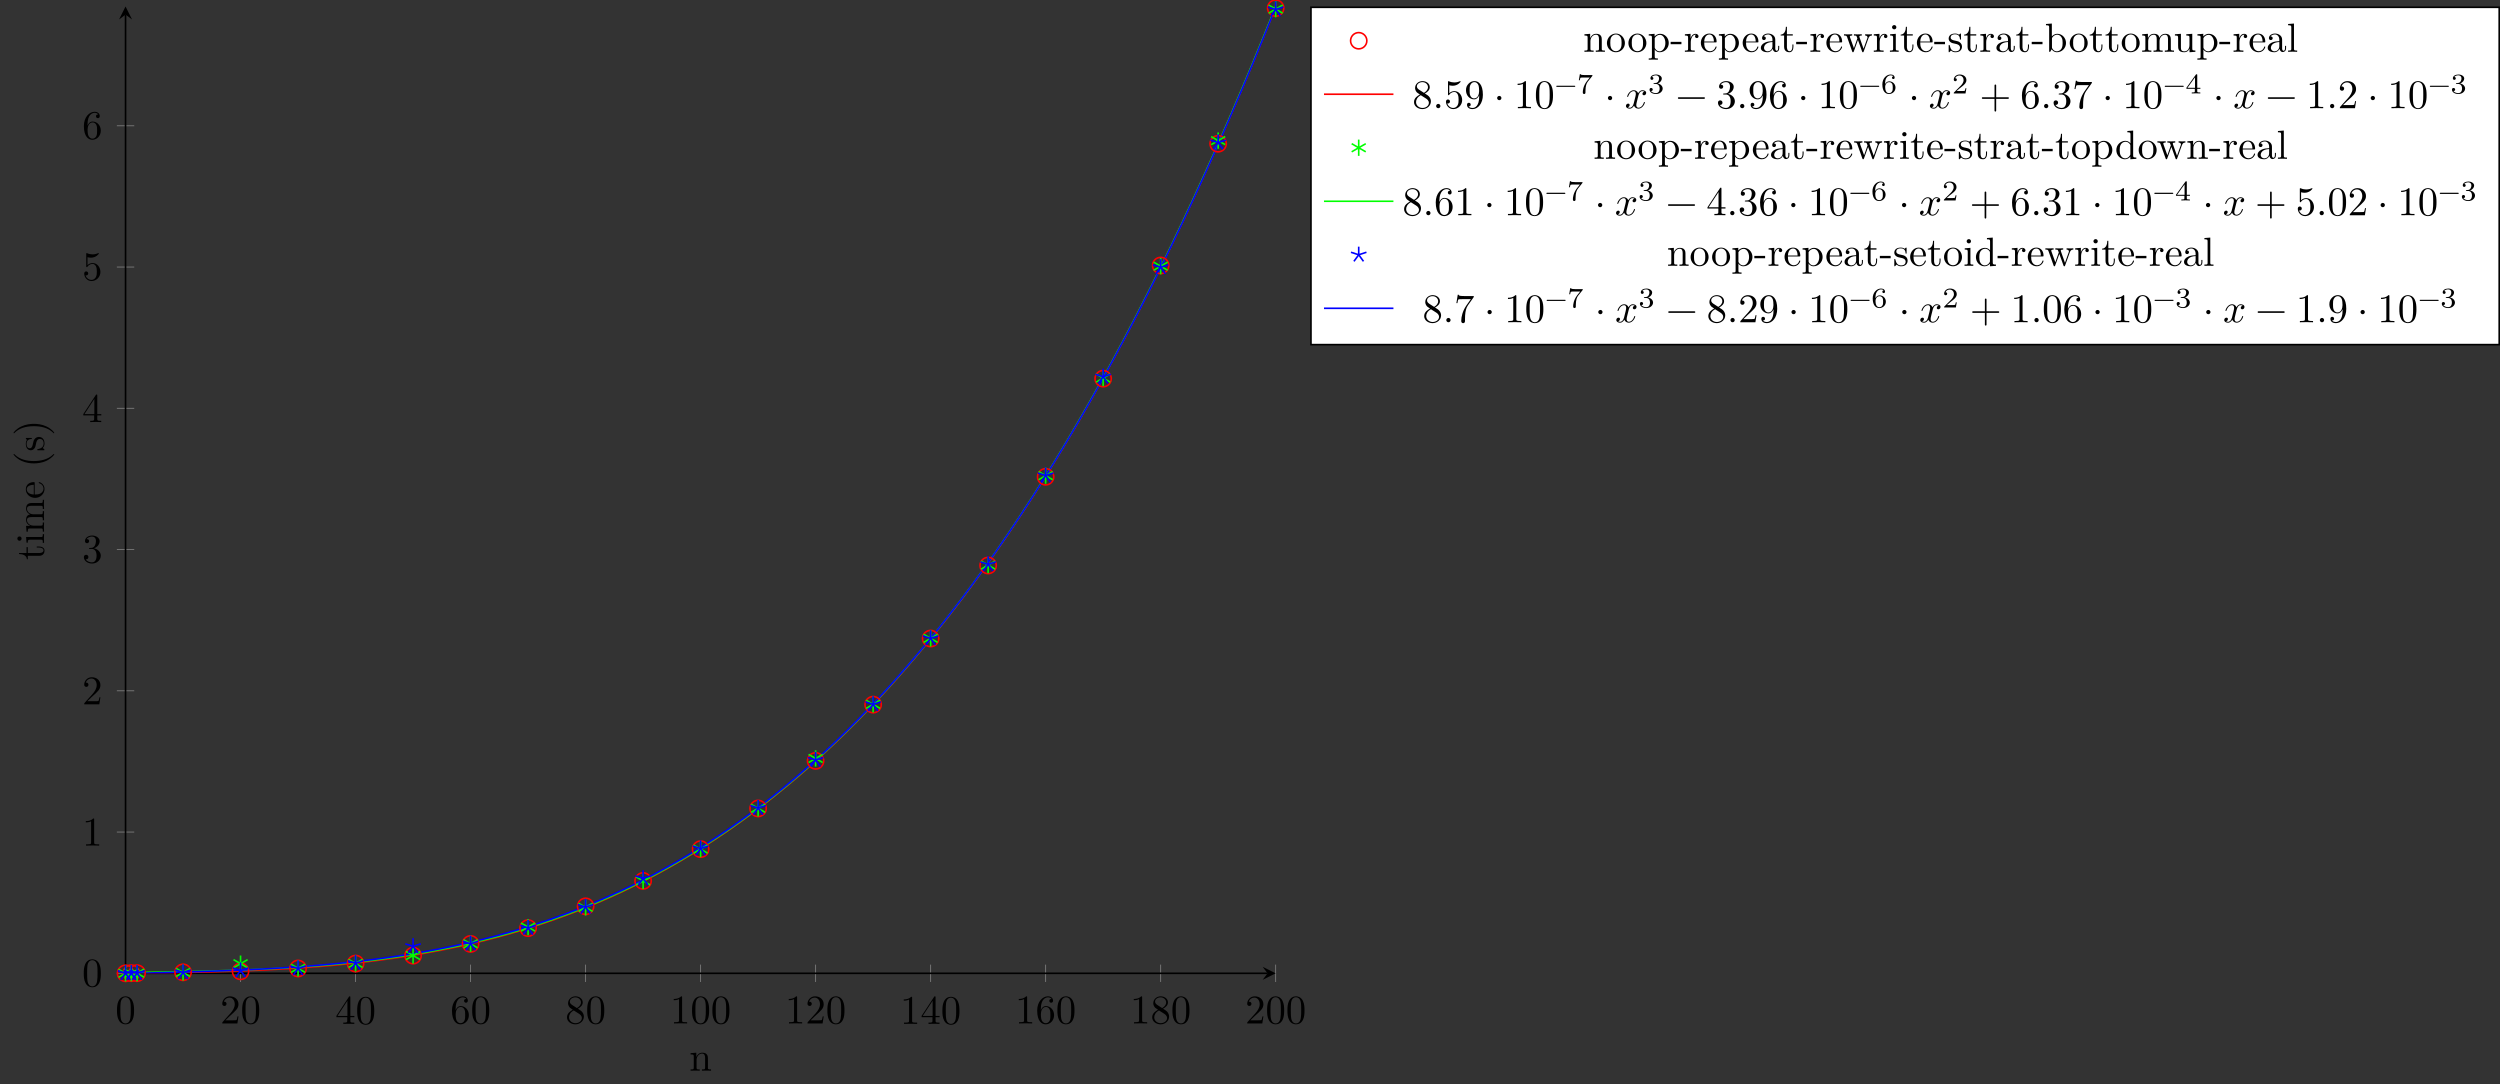 <?xml version="1.0" encoding="UTF-8"?>
<svg xmlns="http://www.w3.org/2000/svg" xmlns:xlink="http://www.w3.org/1999/xlink" width="612.318pt" height="265.563pt" viewBox="0 0 612.318 265.563" version="1.1">
<rect x="0" y="0" width="612.318" height="265.563" fill="#333333" stroke="none"/>
<defs>
<g>
<symbol overflow="visible" id="glyph0-0">
<path style="stroke:none;" d=""/>
</symbol>
<symbol overflow="visible" id="glyph0-1">
<path style="stroke:none;" d="M 4.578 -3.188 C 4.578 -3.984 4.531 -4.781 4.188 -5.516 C 3.734 -6.484 2.906 -6.641 2.5 -6.641 C 1.891 -6.641 1.172 -6.375 0.75 -5.453 C 0.438 -4.766 0.391 -3.984 0.391 -3.188 C 0.391 -2.438 0.422 -1.547 0.844 -0.781 C 1.266 0.016 2 0.219 2.484 0.219 C 3.016 0.219 3.781 0.016 4.219 -0.938 C 4.531 -1.625 4.578 -2.406 4.578 -3.188 Z M 3.766 -3.312 C 3.766 -2.562 3.766 -1.891 3.656 -1.25 C 3.5 -0.297 2.938 0 2.484 0 C 2.094 0 1.5 -0.25 1.328 -1.203 C 1.219 -1.797 1.219 -2.719 1.219 -3.312 C 1.219 -3.953 1.219 -4.609 1.297 -5.141 C 1.484 -6.328 2.234 -6.422 2.484 -6.422 C 2.812 -6.422 3.469 -6.234 3.656 -5.25 C 3.766 -4.688 3.766 -3.938 3.766 -3.312 Z M 3.766 -3.312 "/>
</symbol>
<symbol overflow="visible" id="glyph0-2">
<path style="stroke:none;" d="M 4.469 -1.734 L 4.234 -1.734 C 4.172 -1.438 4.109 -1 4 -0.844 C 3.938 -0.766 3.281 -0.766 3.062 -0.766 L 1.266 -0.766 L 2.328 -1.797 C 3.875 -3.172 4.469 -3.703 4.469 -4.703 C 4.469 -5.844 3.578 -6.641 2.359 -6.641 C 1.234 -6.641 0.5 -5.719 0.5 -4.828 C 0.5 -4.281 1 -4.281 1.031 -4.281 C 1.203 -4.281 1.547 -4.391 1.547 -4.812 C 1.547 -5.062 1.359 -5.328 1.016 -5.328 C 0.938 -5.328 0.922 -5.328 0.891 -5.312 C 1.109 -5.969 1.656 -6.328 2.234 -6.328 C 3.141 -6.328 3.562 -5.516 3.562 -4.703 C 3.562 -3.906 3.078 -3.125 2.516 -2.5 L 0.609 -0.375 C 0.5 -0.266 0.5 -0.234 0.5 0 L 4.203 0 Z M 4.469 -1.734 "/>
</symbol>
<symbol overflow="visible" id="glyph0-3">
<path style="stroke:none;" d="M 4.688 -1.641 L 4.688 -1.953 L 3.703 -1.953 L 3.703 -6.484 C 3.703 -6.688 3.703 -6.75 3.531 -6.75 C 3.453 -6.75 3.422 -6.75 3.344 -6.625 L 0.281 -1.953 L 0.281 -1.641 L 2.938 -1.641 L 2.938 -0.781 C 2.938 -0.422 2.906 -0.312 2.172 -0.312 L 1.969 -0.312 L 1.969 0 C 2.375 -0.031 2.891 -0.031 3.312 -0.031 C 3.734 -0.031 4.25 -0.031 4.672 0 L 4.672 -0.312 L 4.453 -0.312 C 3.719 -0.312 3.703 -0.422 3.703 -0.781 L 3.703 -1.641 Z M 2.984 -1.953 L 0.562 -1.953 L 2.984 -5.672 Z M 2.984 -1.953 "/>
</symbol>
<symbol overflow="visible" id="glyph0-4">
<path style="stroke:none;" d="M 4.562 -2.031 C 4.562 -3.297 3.672 -4.25 2.562 -4.25 C 1.891 -4.25 1.516 -3.75 1.312 -3.266 L 1.312 -3.516 C 1.312 -6.031 2.547 -6.391 3.062 -6.391 C 3.297 -6.391 3.719 -6.328 3.938 -5.984 C 3.781 -5.984 3.391 -5.984 3.391 -5.547 C 3.391 -5.234 3.625 -5.078 3.844 -5.078 C 4 -5.078 4.312 -5.172 4.312 -5.562 C 4.312 -6.156 3.875 -6.641 3.047 -6.641 C 1.766 -6.641 0.422 -5.359 0.422 -3.156 C 0.422 -0.484 1.578 0.219 2.5 0.219 C 3.609 0.219 4.562 -0.719 4.562 -2.031 Z M 3.656 -2.047 C 3.656 -1.562 3.656 -1.062 3.484 -0.703 C 3.188 -0.109 2.734 -0.062 2.5 -0.062 C 1.875 -0.062 1.578 -0.656 1.516 -0.812 C 1.328 -1.281 1.328 -2.078 1.328 -2.25 C 1.328 -3.031 1.656 -4.031 2.547 -4.031 C 2.719 -4.031 3.172 -4.031 3.484 -3.406 C 3.656 -3.047 3.656 -2.531 3.656 -2.047 Z M 3.656 -2.047 "/>
</symbol>
<symbol overflow="visible" id="glyph0-5">
<path style="stroke:none;" d="M 4.562 -1.672 C 4.562 -2.031 4.453 -2.484 4.062 -2.906 C 3.875 -3.109 3.719 -3.203 3.078 -3.609 C 3.797 -3.984 4.281 -4.5 4.281 -5.156 C 4.281 -6.078 3.406 -6.641 2.5 -6.641 C 1.5 -6.641 0.688 -5.906 0.688 -4.969 C 0.688 -4.797 0.703 -4.344 1.125 -3.875 C 1.234 -3.766 1.609 -3.516 1.859 -3.344 C 1.281 -3.047 0.422 -2.5 0.422 -1.5 C 0.422 -0.453 1.438 0.219 2.484 0.219 C 3.609 0.219 4.562 -0.609 4.562 -1.672 Z M 3.844 -5.156 C 3.844 -4.578 3.453 -4.109 2.859 -3.766 L 1.625 -4.562 C 1.172 -4.859 1.125 -5.188 1.125 -5.359 C 1.125 -5.969 1.781 -6.391 2.484 -6.391 C 3.203 -6.391 3.844 -5.875 3.844 -5.156 Z M 4.062 -1.312 C 4.062 -0.578 3.312 -0.062 2.5 -0.062 C 1.641 -0.062 0.922 -0.672 0.922 -1.5 C 0.922 -2.078 1.234 -2.719 2.078 -3.188 L 3.312 -2.406 C 3.594 -2.219 4.062 -1.922 4.062 -1.312 Z M 4.062 -1.312 "/>
</symbol>
<symbol overflow="visible" id="glyph0-6">
<path style="stroke:none;" d="M 4.172 0 L 4.172 -0.312 L 3.859 -0.312 C 2.953 -0.312 2.938 -0.422 2.938 -0.781 L 2.938 -6.375 C 2.938 -6.625 2.938 -6.641 2.703 -6.641 C 2.078 -6 1.203 -6 0.891 -6 L 0.891 -5.688 C 1.094 -5.688 1.672 -5.688 2.188 -5.953 L 2.188 -0.781 C 2.188 -0.422 2.156 -0.312 1.266 -0.312 L 0.953 -0.312 L 0.953 0 C 1.297 -0.031 2.156 -0.031 2.562 -0.031 C 2.953 -0.031 3.828 -0.031 4.172 0 Z M 4.172 0 "/>
</symbol>
<symbol overflow="visible" id="glyph0-7">
<path style="stroke:none;" d="M 4.562 -1.703 C 4.562 -2.516 3.922 -3.297 2.891 -3.516 C 3.703 -3.781 4.281 -4.469 4.281 -5.266 C 4.281 -6.078 3.406 -6.641 2.453 -6.641 C 1.453 -6.641 0.688 -6.047 0.688 -5.281 C 0.688 -4.953 0.906 -4.766 1.203 -4.766 C 1.5 -4.766 1.703 -4.984 1.703 -5.281 C 1.703 -5.766 1.234 -5.766 1.094 -5.766 C 1.391 -6.266 2.047 -6.391 2.406 -6.391 C 2.828 -6.391 3.375 -6.172 3.375 -5.281 C 3.375 -5.156 3.344 -4.578 3.094 -4.141 C 2.797 -3.656 2.453 -3.625 2.203 -3.625 C 2.125 -3.609 1.891 -3.594 1.812 -3.594 C 1.734 -3.578 1.672 -3.562 1.672 -3.469 C 1.672 -3.359 1.734 -3.359 1.906 -3.359 L 2.344 -3.359 C 3.156 -3.359 3.531 -2.688 3.531 -1.703 C 3.531 -0.344 2.844 -0.062 2.406 -0.062 C 1.969 -0.062 1.219 -0.234 0.875 -0.812 C 1.219 -0.766 1.531 -0.984 1.531 -1.359 C 1.531 -1.719 1.266 -1.922 0.984 -1.922 C 0.734 -1.922 0.422 -1.781 0.422 -1.344 C 0.422 -0.438 1.344 0.219 2.438 0.219 C 3.656 0.219 4.562 -0.688 4.562 -1.703 Z M 4.562 -1.703 "/>
</symbol>
<symbol overflow="visible" id="glyph0-8">
<path style="stroke:none;" d="M 4.469 -2 C 4.469 -3.188 3.656 -4.188 2.578 -4.188 C 2.109 -4.188 1.672 -4.031 1.312 -3.672 L 1.312 -5.625 C 1.516 -5.562 1.844 -5.5 2.156 -5.5 C 3.391 -5.5 4.094 -6.406 4.094 -6.531 C 4.094 -6.594 4.062 -6.641 3.984 -6.641 C 3.984 -6.641 3.953 -6.641 3.906 -6.609 C 3.703 -6.516 3.219 -6.312 2.547 -6.312 C 2.156 -6.312 1.688 -6.391 1.219 -6.594 C 1.141 -6.625 1.109 -6.625 1.109 -6.625 C 1 -6.625 1 -6.547 1 -6.391 L 1 -3.438 C 1 -3.266 1 -3.188 1.141 -3.188 C 1.219 -3.188 1.234 -3.203 1.281 -3.266 C 1.391 -3.422 1.75 -3.969 2.562 -3.969 C 3.078 -3.969 3.328 -3.516 3.406 -3.328 C 3.562 -2.953 3.594 -2.578 3.594 -2.078 C 3.594 -1.719 3.594 -1.125 3.344 -0.703 C 3.109 -0.312 2.734 -0.062 2.281 -0.062 C 1.562 -0.062 0.984 -0.594 0.812 -1.172 C 0.844 -1.172 0.875 -1.156 0.984 -1.156 C 1.312 -1.156 1.484 -1.406 1.484 -1.641 C 1.484 -1.891 1.312 -2.141 0.984 -2.141 C 0.844 -2.141 0.5 -2.062 0.5 -1.609 C 0.5 -0.75 1.188 0.219 2.297 0.219 C 3.453 0.219 4.469 -0.734 4.469 -2 Z M 4.469 -2 "/>
</symbol>
<symbol overflow="visible" id="glyph0-9">
<path style="stroke:none;" d="M 1.906 -0.531 C 1.906 -0.812 1.672 -1.062 1.391 -1.062 C 1.094 -1.062 0.859 -0.812 0.859 -0.531 C 0.859 -0.234 1.094 0 1.391 0 C 1.672 0 1.906 -0.234 1.906 -0.531 Z M 1.906 -0.531 "/>
</symbol>
<symbol overflow="visible" id="glyph0-10">
<path style="stroke:none;" d="M 4.562 -3.281 C 4.562 -5.969 3.406 -6.641 2.516 -6.641 C 1.969 -6.641 1.484 -6.453 1.062 -6.016 C 0.641 -5.562 0.422 -5.141 0.422 -4.391 C 0.422 -3.156 1.297 -2.172 2.406 -2.172 C 3.016 -2.172 3.422 -2.594 3.656 -3.172 L 3.656 -2.844 C 3.656 -0.516 2.625 -0.062 2.047 -0.062 C 1.875 -0.062 1.328 -0.078 1.062 -0.422 C 1.5 -0.422 1.578 -0.703 1.578 -0.875 C 1.578 -1.188 1.344 -1.328 1.125 -1.328 C 0.969 -1.328 0.672 -1.25 0.672 -0.859 C 0.672 -0.188 1.203 0.219 2.047 0.219 C 3.344 0.219 4.562 -1.141 4.562 -3.281 Z M 3.641 -4.203 C 3.641 -3.375 3.297 -2.406 2.422 -2.406 C 2.266 -2.406 1.797 -2.406 1.5 -3.031 C 1.312 -3.406 1.312 -3.891 1.312 -4.391 C 1.312 -4.922 1.312 -5.391 1.531 -5.766 C 1.797 -6.266 2.172 -6.391 2.516 -6.391 C 2.984 -6.391 3.312 -6.047 3.484 -5.609 C 3.594 -5.281 3.641 -4.656 3.641 -4.203 Z M 3.641 -4.203 "/>
</symbol>
<symbol overflow="visible" id="glyph0-11">
<path style="stroke:none;" d="M 1.906 -2.5 C 1.906 -2.781 1.672 -3.016 1.391 -3.016 C 1.094 -3.016 0.859 -2.781 0.859 -2.5 C 0.859 -2.203 1.094 -1.969 1.391 -1.969 C 1.672 -1.969 1.906 -2.203 1.906 -2.5 Z M 1.906 -2.5 "/>
</symbol>
<symbol overflow="visible" id="glyph0-12">
<path style="stroke:none;" d="M 5.25 -3.75 C 5.25 -4.266 4.672 -4.406 4.328 -4.406 C 3.75 -4.406 3.406 -3.875 3.281 -3.656 C 3.031 -4.312 2.5 -4.406 2.203 -4.406 C 1.172 -4.406 0.594 -3.125 0.594 -2.875 C 0.594 -2.766 0.719 -2.766 0.719 -2.766 C 0.797 -2.766 0.828 -2.797 0.844 -2.875 C 1.188 -3.938 1.844 -4.188 2.188 -4.188 C 2.375 -4.188 2.719 -4.094 2.719 -3.516 C 2.719 -3.203 2.547 -2.547 2.188 -1.141 C 2.031 -0.531 1.672 -0.109 1.234 -0.109 C 1.172 -0.109 0.953 -0.109 0.734 -0.234 C 0.984 -0.297 1.203 -0.5 1.203 -0.781 C 1.203 -1.047 0.984 -1.125 0.844 -1.125 C 0.531 -1.125 0.297 -0.875 0.297 -0.547 C 0.297 -0.094 0.781 0.109 1.219 0.109 C 1.891 0.109 2.25 -0.594 2.266 -0.641 C 2.391 -0.281 2.75 0.109 3.344 0.109 C 4.375 0.109 4.938 -1.172 4.938 -1.422 C 4.938 -1.531 4.859 -1.531 4.828 -1.531 C 4.734 -1.531 4.719 -1.484 4.688 -1.422 C 4.359 -0.344 3.688 -0.109 3.375 -0.109 C 2.984 -0.109 2.828 -0.422 2.828 -0.766 C 2.828 -0.984 2.875 -1.203 2.984 -1.641 L 3.328 -3.016 C 3.391 -3.266 3.625 -4.188 4.312 -4.188 C 4.359 -4.188 4.609 -4.188 4.812 -4.062 C 4.531 -4 4.344 -3.766 4.344 -3.516 C 4.344 -3.359 4.453 -3.172 4.719 -3.172 C 4.938 -3.172 5.25 -3.344 5.25 -3.75 Z M 5.25 -3.75 "/>
</symbol>
<symbol overflow="visible" id="glyph0-13">
<path style="stroke:none;" d="M 7.203 -2.5 C 7.203 -2.609 7.109 -2.688 7 -2.688 L 0.75 -2.688 C 0.641 -2.688 0.562 -2.609 0.562 -2.5 C 0.562 -2.375 0.641 -2.297 0.75 -2.297 L 7 -2.297 C 7.109 -2.297 7.203 -2.375 7.203 -2.5 Z M 7.203 -2.5 "/>
</symbol>
<symbol overflow="visible" id="glyph0-14">
<path style="stroke:none;" d="M 7.203 -2.5 C 7.203 -2.609 7.109 -2.688 7 -2.688 L 4.078 -2.688 L 4.078 -5.609 C 4.078 -5.719 3.984 -5.812 3.875 -5.812 C 3.766 -5.812 3.672 -5.719 3.672 -5.609 L 3.672 -2.688 L 0.75 -2.688 C 0.641 -2.688 0.562 -2.609 0.562 -2.5 C 0.562 -2.375 0.641 -2.297 0.75 -2.297 L 3.672 -2.297 L 3.672 0.625 C 3.672 0.734 3.766 0.828 3.875 0.828 C 3.984 0.828 4.078 0.734 4.078 0.625 L 4.078 -2.297 L 7 -2.297 C 7.109 -2.297 7.203 -2.375 7.203 -2.5 Z M 7.203 -2.5 "/>
</symbol>
<symbol overflow="visible" id="glyph0-15">
<path style="stroke:none;" d="M 4.828 -6.422 L 2.406 -6.422 C 1.203 -6.422 1.172 -6.547 1.141 -6.734 L 0.891 -6.734 L 0.562 -4.688 L 0.812 -4.688 C 0.844 -4.844 0.922 -5.469 1.062 -5.594 C 1.125 -5.656 1.906 -5.656 2.031 -5.656 L 4.094 -5.656 L 2.984 -4.078 C 2.078 -2.734 1.75 -1.344 1.75 -0.328 C 1.75 -0.234 1.75 0.219 2.219 0.219 C 2.672 0.219 2.672 -0.234 2.672 -0.328 L 2.672 -0.844 C 2.672 -1.391 2.703 -1.938 2.781 -2.469 C 2.828 -2.703 2.953 -3.562 3.406 -4.172 L 4.75 -6.078 C 4.828 -6.188 4.828 -6.203 4.828 -6.422 Z M 4.828 -6.422 "/>
</symbol>
<symbol overflow="visible" id="glyph1-0">
<path style="stroke:none;" d=""/>
</symbol>
<symbol overflow="visible" id="glyph1-1">
<path style="stroke:none;" d="M 5.328 0 L 5.328 -0.312 C 4.812 -0.312 4.562 -0.312 4.562 -0.609 L 4.562 -2.516 C 4.562 -3.375 4.562 -3.672 4.25 -4.031 C 4.109 -4.203 3.781 -4.406 3.203 -4.406 C 2.469 -4.406 2 -3.984 1.719 -3.359 L 1.719 -4.406 L 0.312 -4.297 L 0.312 -3.984 C 1.016 -3.984 1.094 -3.922 1.094 -3.422 L 1.094 -0.75 C 1.094 -0.312 0.984 -0.312 0.312 -0.312 L 0.312 0 L 1.453 -0.031 L 2.562 0 L 2.562 -0.312 C 1.891 -0.312 1.781 -0.312 1.781 -0.75 L 1.781 -2.594 C 1.781 -3.625 2.5 -4.188 3.125 -4.188 C 3.766 -4.188 3.875 -3.656 3.875 -3.078 L 3.875 -0.75 C 3.875 -0.312 3.766 -0.312 3.094 -0.312 L 3.094 0 L 4.219 -0.031 Z M 5.328 0 "/>
</symbol>
<symbol overflow="visible" id="glyph1-2">
<path style="stroke:none;" d="M 4.688 -2.141 C 4.688 -3.406 3.703 -4.469 2.5 -4.469 C 1.25 -4.469 0.281 -3.375 0.281 -2.141 C 0.281 -0.844 1.312 0.109 2.484 0.109 C 3.688 0.109 4.688 -0.875 4.688 -2.141 Z M 3.875 -2.219 C 3.875 -1.859 3.875 -1.312 3.656 -0.875 C 3.422 -0.422 2.984 -0.141 2.5 -0.141 C 2.062 -0.141 1.625 -0.344 1.359 -0.812 C 1.109 -1.25 1.109 -1.859 1.109 -2.219 C 1.109 -2.609 1.109 -3.141 1.344 -3.578 C 1.609 -4.031 2.078 -4.25 2.484 -4.25 C 2.922 -4.25 3.344 -4.031 3.609 -3.594 C 3.875 -3.172 3.875 -2.594 3.875 -2.219 Z M 3.875 -2.219 "/>
</symbol>
<symbol overflow="visible" id="glyph1-3">
<path style="stroke:none;" d="M 5.188 -2.156 C 5.188 -3.422 4.234 -4.406 3.109 -4.406 C 2.328 -4.406 1.906 -3.969 1.719 -3.75 L 1.719 -4.406 L 0.281 -4.297 L 0.281 -3.984 C 0.984 -3.984 1.062 -3.922 1.062 -3.484 L 1.062 1.172 C 1.062 1.625 0.953 1.625 0.281 1.625 L 0.281 1.938 L 1.391 1.906 L 2.516 1.938 L 2.516 1.625 C 1.859 1.625 1.75 1.625 1.75 1.172 L 1.75 -0.594 C 1.797 -0.422 2.219 0.109 2.969 0.109 C 4.156 0.109 5.188 -0.875 5.188 -2.156 Z M 4.359 -2.156 C 4.359 -0.953 3.672 -0.109 2.938 -0.109 C 2.531 -0.109 2.156 -0.312 1.891 -0.719 C 1.75 -0.922 1.75 -0.938 1.75 -1.141 L 1.75 -3.359 C 2.031 -3.875 2.516 -4.156 3.031 -4.156 C 3.766 -4.156 4.359 -3.281 4.359 -2.156 Z M 4.359 -2.156 "/>
</symbol>
<symbol overflow="visible" id="glyph1-4">
<path style="stroke:none;" d="M 2.75 -1.859 L 2.75 -2.438 L 0.109 -2.438 L 0.109 -1.859 Z M 2.75 -1.859 "/>
</symbol>
<symbol overflow="visible" id="glyph1-5">
<path style="stroke:none;" d="M 3.625 -3.797 C 3.625 -4.109 3.312 -4.406 2.891 -4.406 C 2.156 -4.406 1.797 -3.734 1.672 -3.312 L 1.672 -4.406 L 0.281 -4.297 L 0.281 -3.984 C 0.984 -3.984 1.062 -3.922 1.062 -3.422 L 1.062 -0.75 C 1.062 -0.312 0.953 -0.312 0.281 -0.312 L 0.281 0 L 1.422 -0.031 C 1.812 -0.031 2.281 -0.031 2.688 0 L 2.688 -0.312 L 2.469 -0.312 C 1.734 -0.312 1.719 -0.422 1.719 -0.781 L 1.719 -2.312 C 1.719 -3.297 2.141 -4.188 2.891 -4.188 C 2.953 -4.188 2.984 -4.188 3 -4.172 C 2.969 -4.172 2.766 -4.047 2.766 -3.781 C 2.766 -3.516 2.984 -3.359 3.203 -3.359 C 3.375 -3.359 3.625 -3.484 3.625 -3.797 Z M 3.625 -3.797 "/>
</symbol>
<symbol overflow="visible" id="glyph1-6">
<path style="stroke:none;" d="M 4.141 -1.188 C 4.141 -1.281 4.062 -1.312 4 -1.312 C 3.922 -1.312 3.891 -1.25 3.875 -1.172 C 3.531 -0.141 2.625 -0.141 2.531 -0.141 C 2.031 -0.141 1.641 -0.438 1.406 -0.812 C 1.109 -1.281 1.109 -1.938 1.109 -2.297 L 3.891 -2.297 C 4.109 -2.297 4.141 -2.297 4.141 -2.516 C 4.141 -3.5 3.594 -4.469 2.359 -4.469 C 1.203 -4.469 0.281 -3.438 0.281 -2.188 C 0.281 -0.859 1.328 0.109 2.469 0.109 C 3.688 0.109 4.141 -1 4.141 -1.188 Z M 3.484 -2.516 L 1.109 -2.516 C 1.172 -4 2.016 -4.25 2.359 -4.25 C 3.375 -4.25 3.484 -2.906 3.484 -2.516 Z M 3.484 -2.516 "/>
</symbol>
<symbol overflow="visible" id="glyph1-7">
<path style="stroke:none;" d="M 4.812 -0.891 L 4.812 -1.453 L 4.562 -1.453 L 4.562 -0.891 C 4.562 -0.312 4.312 -0.25 4.203 -0.25 C 3.875 -0.25 3.844 -0.703 3.844 -0.75 L 3.844 -2.734 C 3.844 -3.156 3.844 -3.547 3.484 -3.922 C 3.094 -4.312 2.594 -4.469 2.109 -4.469 C 1.297 -4.469 0.609 -4 0.609 -3.344 C 0.609 -3.047 0.812 -2.875 1.062 -2.875 C 1.344 -2.875 1.531 -3.078 1.531 -3.328 C 1.531 -3.453 1.469 -3.781 1.016 -3.781 C 1.281 -4.141 1.781 -4.25 2.094 -4.25 C 2.578 -4.25 3.156 -3.859 3.156 -2.969 L 3.156 -2.609 C 2.641 -2.578 1.938 -2.547 1.312 -2.25 C 0.562 -1.906 0.312 -1.391 0.312 -0.953 C 0.312 -0.141 1.281 0.109 1.906 0.109 C 2.578 0.109 3.031 -0.297 3.219 -0.75 C 3.266 -0.359 3.531 0.062 4 0.062 C 4.203 0.062 4.812 -0.078 4.812 -0.891 Z M 3.156 -1.391 C 3.156 -0.453 2.438 -0.109 1.984 -0.109 C 1.5 -0.109 1.094 -0.453 1.094 -0.953 C 1.094 -1.5 1.5 -2.328 3.156 -2.391 Z M 3.156 -1.391 "/>
</symbol>
<symbol overflow="visible" id="glyph1-8">
<path style="stroke:none;" d="M 3.312 -1.234 L 3.312 -1.797 L 3.062 -1.797 L 3.062 -1.25 C 3.062 -0.516 2.766 -0.141 2.391 -0.141 C 1.719 -0.141 1.719 -1.047 1.719 -1.219 L 1.719 -3.984 L 3.156 -3.984 L 3.156 -4.297 L 1.719 -4.297 L 1.719 -6.125 L 1.469 -6.125 C 1.469 -5.312 1.172 -4.25 0.188 -4.203 L 0.188 -3.984 L 1.031 -3.984 L 1.031 -1.234 C 1.031 -0.016 1.969 0.109 2.328 0.109 C 3.031 0.109 3.312 -0.594 3.312 -1.234 Z M 3.312 -1.234 "/>
</symbol>
<symbol overflow="visible" id="glyph1-9">
<path style="stroke:none;" d="M 7.016 -3.984 L 7.016 -4.297 C 6.781 -4.281 6.5 -4.266 6.281 -4.266 L 5.359 -4.297 L 5.359 -3.984 C 5.719 -3.984 5.938 -3.797 5.938 -3.516 C 5.938 -3.453 5.938 -3.422 5.875 -3.297 L 4.969 -0.75 L 3.984 -3.531 C 3.953 -3.656 3.938 -3.672 3.938 -3.719 C 3.938 -3.984 4.328 -3.984 4.531 -3.984 L 4.531 -4.297 L 3.484 -4.266 C 3.188 -4.266 2.906 -4.281 2.609 -4.297 L 2.609 -3.984 C 2.969 -3.984 3.125 -3.969 3.234 -3.844 C 3.281 -3.781 3.391 -3.484 3.453 -3.297 L 2.609 -0.875 L 1.656 -3.531 C 1.609 -3.656 1.609 -3.672 1.609 -3.719 C 1.609 -3.984 2 -3.984 2.188 -3.984 L 2.188 -4.297 L 1.109 -4.266 L 0.172 -4.297 L 0.172 -3.984 C 0.672 -3.984 0.797 -3.953 0.922 -3.641 L 2.172 -0.109 C 2.219 0.031 2.25 0.109 2.375 0.109 C 2.516 0.109 2.531 0.047 2.578 -0.094 L 3.594 -2.906 L 4.609 -0.078 C 4.641 0.031 4.672 0.109 4.812 0.109 C 4.938 0.109 4.969 0.016 5 -0.078 L 6.172 -3.344 C 6.344 -3.844 6.656 -3.984 7.016 -3.984 Z M 7.016 -3.984 "/>
</symbol>
<symbol overflow="visible" id="glyph1-10">
<path style="stroke:none;" d="M 2.469 0 L 2.469 -0.312 C 1.797 -0.312 1.766 -0.359 1.766 -0.75 L 1.766 -4.406 L 0.375 -4.297 L 0.375 -3.984 C 1.016 -3.984 1.109 -3.922 1.109 -3.438 L 1.109 -0.75 C 1.109 -0.312 1 -0.312 0.328 -0.312 L 0.328 0 L 1.422 -0.031 C 1.781 -0.031 2.125 -0.016 2.469 0 Z M 1.906 -6.016 C 1.906 -6.297 1.688 -6.547 1.391 -6.547 C 1.047 -6.547 0.844 -6.266 0.844 -6.016 C 0.844 -5.75 1.078 -5.5 1.375 -5.5 C 1.719 -5.5 1.906 -5.766 1.906 -6.016 Z M 1.906 -6.016 "/>
</symbol>
<symbol overflow="visible" id="glyph1-11">
<path style="stroke:none;" d="M 3.594 -1.281 C 3.594 -1.797 3.297 -2.109 3.172 -2.219 C 2.844 -2.547 2.453 -2.625 2.031 -2.703 C 1.469 -2.812 0.812 -2.938 0.812 -3.516 C 0.812 -3.875 1.062 -4.281 1.922 -4.281 C 3.016 -4.281 3.078 -3.375 3.094 -3.078 C 3.094 -2.984 3.203 -2.984 3.203 -2.984 C 3.344 -2.984 3.344 -3.031 3.344 -3.219 L 3.344 -4.234 C 3.344 -4.391 3.344 -4.469 3.234 -4.469 C 3.188 -4.469 3.156 -4.469 3.031 -4.344 C 3 -4.312 2.906 -4.219 2.859 -4.188 C 2.484 -4.469 2.078 -4.469 1.922 -4.469 C 0.703 -4.469 0.328 -3.797 0.328 -3.234 C 0.328 -2.891 0.484 -2.609 0.75 -2.391 C 1.078 -2.141 1.359 -2.078 2.078 -1.938 C 2.297 -1.891 3.109 -1.734 3.109 -1.016 C 3.109 -0.516 2.766 -0.109 1.984 -0.109 C 1.141 -0.109 0.781 -0.672 0.594 -1.531 C 0.562 -1.656 0.562 -1.688 0.453 -1.688 C 0.328 -1.688 0.328 -1.625 0.328 -1.453 L 0.328 -0.125 C 0.328 0.047 0.328 0.109 0.438 0.109 C 0.484 0.109 0.5 0.094 0.688 -0.094 C 0.703 -0.109 0.703 -0.125 0.891 -0.312 C 1.328 0.094 1.781 0.109 1.984 0.109 C 3.125 0.109 3.594 -0.562 3.594 -1.281 Z M 3.594 -1.281 "/>
</symbol>
<symbol overflow="visible" id="glyph1-12">
<path style="stroke:none;" d="M 5.188 -2.156 C 5.188 -3.422 4.219 -4.406 3.078 -4.406 C 2.297 -4.406 1.875 -3.938 1.719 -3.766 L 1.719 -6.922 L 0.281 -6.812 L 0.281 -6.5 C 0.984 -6.5 1.062 -6.438 1.062 -5.938 L 1.062 0 L 1.312 0 L 1.672 -0.625 C 1.812 -0.391 2.234 0.109 2.969 0.109 C 4.156 0.109 5.188 -0.875 5.188 -2.156 Z M 4.359 -2.156 C 4.359 -1.797 4.344 -1.203 4.062 -0.75 C 3.844 -0.438 3.469 -0.109 2.938 -0.109 C 2.484 -0.109 2.125 -0.344 1.891 -0.719 C 1.75 -0.922 1.75 -0.953 1.75 -1.141 L 1.75 -3.188 C 1.75 -3.375 1.75 -3.391 1.859 -3.547 C 2.25 -4.109 2.797 -4.188 3.031 -4.188 C 3.484 -4.188 3.844 -3.922 4.078 -3.547 C 4.344 -3.141 4.359 -2.578 4.359 -2.156 Z M 4.359 -2.156 "/>
</symbol>
<symbol overflow="visible" id="glyph1-13">
<path style="stroke:none;" d="M 8.109 0 L 8.109 -0.312 C 7.594 -0.312 7.344 -0.312 7.328 -0.609 L 7.328 -2.516 C 7.328 -3.375 7.328 -3.672 7.016 -4.031 C 6.875 -4.203 6.547 -4.406 5.969 -4.406 C 5.141 -4.406 4.688 -3.812 4.531 -3.422 C 4.391 -4.297 3.656 -4.406 3.203 -4.406 C 2.469 -4.406 2 -3.984 1.719 -3.359 L 1.719 -4.406 L 0.312 -4.297 L 0.312 -3.984 C 1.016 -3.984 1.094 -3.922 1.094 -3.422 L 1.094 -0.75 C 1.094 -0.312 0.984 -0.312 0.312 -0.312 L 0.312 0 L 1.453 -0.031 L 2.562 0 L 2.562 -0.312 C 1.891 -0.312 1.781 -0.312 1.781 -0.75 L 1.781 -2.594 C 1.781 -3.625 2.5 -4.188 3.125 -4.188 C 3.766 -4.188 3.875 -3.656 3.875 -3.078 L 3.875 -0.75 C 3.875 -0.312 3.766 -0.312 3.094 -0.312 L 3.094 0 L 4.219 -0.031 L 5.328 0 L 5.328 -0.312 C 4.672 -0.312 4.562 -0.312 4.562 -0.75 L 4.562 -2.594 C 4.562 -3.625 5.266 -4.188 5.906 -4.188 C 6.531 -4.188 6.641 -3.656 6.641 -3.078 L 6.641 -0.75 C 6.641 -0.312 6.531 -0.312 5.859 -0.312 L 5.859 0 L 6.984 -0.031 Z M 8.109 0 "/>
</symbol>
<symbol overflow="visible" id="glyph1-14">
<path style="stroke:none;" d="M 5.328 0 L 5.328 -0.312 C 4.641 -0.312 4.562 -0.375 4.562 -0.875 L 4.562 -4.406 L 3.094 -4.297 L 3.094 -3.984 C 3.781 -3.984 3.875 -3.922 3.875 -3.422 L 3.875 -1.656 C 3.875 -0.781 3.391 -0.109 2.656 -0.109 C 1.828 -0.109 1.781 -0.578 1.781 -1.094 L 1.781 -4.406 L 0.312 -4.297 L 0.312 -3.984 C 1.094 -3.984 1.094 -3.953 1.094 -3.078 L 1.094 -1.578 C 1.094 -0.797 1.094 0.109 2.609 0.109 C 3.172 0.109 3.609 -0.172 3.891 -0.781 L 3.891 0.109 Z M 5.328 0 "/>
</symbol>
<symbol overflow="visible" id="glyph1-15">
<path style="stroke:none;" d="M 2.547 0 L 2.547 -0.312 C 1.875 -0.312 1.766 -0.312 1.766 -0.75 L 1.766 -6.922 L 0.328 -6.812 L 0.328 -6.5 C 1.031 -6.5 1.109 -6.438 1.109 -5.938 L 1.109 -0.75 C 1.109 -0.312 1 -0.312 0.328 -0.312 L 0.328 0 L 1.438 -0.031 Z M 2.547 0 "/>
</symbol>
<symbol overflow="visible" id="glyph1-16">
<path style="stroke:none;" d="M 5.25 0 L 5.25 -0.312 C 4.562 -0.312 4.469 -0.375 4.469 -0.875 L 4.469 -6.922 L 3.047 -6.812 L 3.047 -6.5 C 3.734 -6.5 3.812 -6.438 3.812 -5.938 L 3.812 -3.781 C 3.531 -4.141 3.094 -4.406 2.562 -4.406 C 1.391 -4.406 0.344 -3.422 0.344 -2.141 C 0.344 -0.875 1.312 0.109 2.453 0.109 C 3.094 0.109 3.531 -0.234 3.781 -0.547 L 3.781 0.109 Z M 3.781 -1.172 C 3.781 -1 3.781 -0.984 3.672 -0.812 C 3.375 -0.328 2.938 -0.109 2.5 -0.109 C 2.047 -0.109 1.688 -0.375 1.453 -0.75 C 1.203 -1.156 1.172 -1.719 1.172 -2.141 C 1.172 -2.5 1.188 -3.094 1.469 -3.547 C 1.688 -3.859 2.062 -4.188 2.609 -4.188 C 2.953 -4.188 3.375 -4.031 3.672 -3.594 C 3.781 -3.422 3.781 -3.406 3.781 -3.219 Z M 3.781 -1.172 "/>
</symbol>
<symbol overflow="visible" id="glyph2-0">
<path style="stroke:none;" d=""/>
</symbol>
<symbol overflow="visible" id="glyph2-1">
<path style="stroke:none;" d="M -1.234 -3.312 L -1.797 -3.312 L -1.797 -3.062 L -1.25 -3.062 C -0.516 -3.062 -0.141 -2.766 -0.141 -2.391 C -0.141 -1.719 -1.047 -1.719 -1.219 -1.719 L -3.984 -1.719 L -3.984 -3.156 L -4.297 -3.156 L -4.297 -1.719 L -6.125 -1.719 L -6.125 -1.469 C -5.312 -1.469 -4.25 -1.172 -4.203 -0.188 L -3.984 -0.188 L -3.984 -1.031 L -1.234 -1.031 C -0.016 -1.031 0.109 -1.969 0.109 -2.328 C 0.109 -3.031 -0.594 -3.312 -1.234 -3.312 Z M -1.234 -3.312 "/>
</symbol>
<symbol overflow="visible" id="glyph2-2">
<path style="stroke:none;" d="M 0 -2.469 L -0.312 -2.469 C -0.312 -1.797 -0.359 -1.766 -0.75 -1.766 L -4.406 -1.766 L -4.297 -0.375 L -3.984 -0.375 C -3.984 -1.016 -3.922 -1.109 -3.438 -1.109 L -0.75 -1.109 C -0.312 -1.109 -0.312 -1 -0.312 -0.328 L 0 -0.328 L -0.031 -1.422 C -0.031 -1.781 -0.016 -2.125 0 -2.469 Z M -6.016 -1.906 C -6.297 -1.906 -6.547 -1.688 -6.547 -1.391 C -6.547 -1.047 -6.266 -0.844 -6.016 -0.844 C -5.75 -0.844 -5.5 -1.078 -5.5 -1.375 C -5.5 -1.719 -5.766 -1.906 -6.016 -1.906 Z M -6.016 -1.906 "/>
</symbol>
<symbol overflow="visible" id="glyph2-3">
<path style="stroke:none;" d="M 0 -8.109 L -0.312 -8.109 C -0.312 -7.594 -0.312 -7.344 -0.609 -7.328 L -2.516 -7.328 C -3.375 -7.328 -3.672 -7.328 -4.031 -7.016 C -4.203 -6.875 -4.406 -6.547 -4.406 -5.969 C -4.406 -5.141 -3.812 -4.688 -3.422 -4.531 C -4.297 -4.391 -4.406 -3.656 -4.406 -3.203 C -4.406 -2.469 -3.984 -2 -3.359 -1.719 L -4.406 -1.719 L -4.297 -0.312 L -3.984 -0.312 C -3.984 -1.016 -3.922 -1.094 -3.422 -1.094 L -0.75 -1.094 C -0.312 -1.094 -0.312 -0.984 -0.312 -0.312 L 0 -0.312 L -0.031 -1.453 L 0 -2.562 L -0.312 -2.562 C -0.312 -1.891 -0.312 -1.781 -0.75 -1.781 L -2.594 -1.781 C -3.625 -1.781 -4.188 -2.5 -4.188 -3.125 C -4.188 -3.766 -3.656 -3.875 -3.078 -3.875 L -0.75 -3.875 C -0.312 -3.875 -0.312 -3.766 -0.312 -3.094 L 0 -3.094 L -0.031 -4.219 L 0 -5.328 L -0.312 -5.328 C -0.312 -4.672 -0.312 -4.562 -0.75 -4.562 L -2.594 -4.562 C -3.625 -4.562 -4.188 -5.266 -4.188 -5.906 C -4.188 -6.531 -3.656 -6.641 -3.078 -6.641 L -0.75 -6.641 C -0.312 -6.641 -0.312 -6.531 -0.312 -5.859 L 0 -5.859 L -0.031 -6.984 Z M 0 -8.109 "/>
</symbol>
<symbol overflow="visible" id="glyph2-4">
<path style="stroke:none;" d="M -1.188 -4.141 C -1.281 -4.141 -1.312 -4.062 -1.312 -4 C -1.312 -3.922 -1.25 -3.891 -1.172 -3.875 C -0.141 -3.531 -0.141 -2.625 -0.141 -2.531 C -0.141 -2.031 -0.438 -1.641 -0.812 -1.406 C -1.281 -1.109 -1.938 -1.109 -2.297 -1.109 L -2.297 -3.891 C -2.297 -4.109 -2.297 -4.141 -2.516 -4.141 C -3.5 -4.141 -4.469 -3.594 -4.469 -2.359 C -4.469 -1.203 -3.438 -0.281 -2.188 -0.281 C -0.859 -0.281 0.109 -1.328 0.109 -2.469 C 0.109 -3.688 -1 -4.141 -1.188 -4.141 Z M -2.516 -3.484 L -2.516 -1.109 C -4 -1.172 -4.25 -2.016 -4.25 -2.359 C -4.25 -3.375 -2.906 -3.484 -2.516 -3.484 Z M -2.516 -3.484 "/>
</symbol>
<symbol overflow="visible" id="glyph2-5">
<path style="stroke:none;" d="M 2.391 -3.297 C 2.359 -3.297 2.344 -3.297 2.172 -3.125 C 0.922 -1.891 -0.969 -1.562 -2.5 -1.562 C -4.234 -1.562 -5.969 -1.938 -7.203 -3.172 C -7.328 -3.297 -7.344 -3.297 -7.375 -3.297 C -7.453 -3.297 -7.484 -3.266 -7.484 -3.203 C -7.484 -3.094 -6.797 -2.203 -5.531 -1.609 C -4.438 -1.109 -3.328 -0.984 -2.5 -0.984 C -1.719 -0.984 -0.516 -1.094 0.625 -1.641 C 1.844 -2.25 2.5 -3.094 2.5 -3.203 C 2.5 -3.266 2.469 -3.297 2.391 -3.297 Z M 2.391 -3.297 "/>
</symbol>
<symbol overflow="visible" id="glyph2-6">
<path style="stroke:none;" d="M -1.281 -3.594 C -1.797 -3.594 -2.109 -3.297 -2.219 -3.172 C -2.547 -2.844 -2.625 -2.453 -2.703 -2.031 C -2.812 -1.469 -2.938 -0.812 -3.516 -0.812 C -3.875 -0.812 -4.281 -1.062 -4.281 -1.922 C -4.281 -3.016 -3.375 -3.078 -3.078 -3.094 C -2.984 -3.094 -2.984 -3.203 -2.984 -3.203 C -2.984 -3.344 -3.031 -3.344 -3.219 -3.344 L -4.234 -3.344 C -4.391 -3.344 -4.469 -3.344 -4.469 -3.234 C -4.469 -3.188 -4.469 -3.156 -4.344 -3.031 C -4.312 -3 -4.219 -2.906 -4.188 -2.859 C -4.469 -2.484 -4.469 -2.078 -4.469 -1.922 C -4.469 -0.703 -3.797 -0.328 -3.234 -0.328 C -2.891 -0.328 -2.609 -0.484 -2.391 -0.75 C -2.141 -1.078 -2.078 -1.359 -1.938 -2.078 C -1.891 -2.297 -1.734 -3.109 -1.016 -3.109 C -0.516 -3.109 -0.109 -2.766 -0.109 -1.984 C -0.109 -1.141 -0.672 -0.781 -1.531 -0.594 C -1.656 -0.562 -1.688 -0.562 -1.688 -0.453 C -1.688 -0.328 -1.625 -0.328 -1.453 -0.328 L -0.125 -0.328 C 0.047 -0.328 0.109 -0.328 0.109 -0.438 C 0.109 -0.484 0.094 -0.5 -0.094 -0.688 C -0.109 -0.703 -0.125 -0.703 -0.312 -0.891 C 0.094 -1.328 0.109 -1.781 0.109 -1.984 C 0.109 -3.125 -0.562 -3.594 -1.281 -3.594 Z M -1.281 -3.594 "/>
</symbol>
<symbol overflow="visible" id="glyph2-7">
<path style="stroke:none;" d="M -2.5 -2.875 C -3.266 -2.875 -4.469 -2.766 -5.609 -2.219 C -6.828 -1.625 -7.484 -0.766 -7.484 -0.672 C -7.484 -0.609 -7.438 -0.562 -7.375 -0.562 C -7.344 -0.562 -7.328 -0.562 -7.141 -0.75 C -6.156 -1.734 -4.578 -2.297 -2.5 -2.297 C -0.781 -2.297 0.969 -1.938 2.219 -0.703 C 2.344 -0.562 2.359 -0.562 2.391 -0.562 C 2.453 -0.562 2.5 -0.609 2.5 -0.672 C 2.5 -0.766 1.812 -1.672 0.547 -2.25 C -0.547 -2.766 -1.656 -2.875 -2.5 -2.875 Z M -2.5 -2.875 "/>
</symbol>
<symbol overflow="visible" id="glyph3-0">
<path style="stroke:none;" d=""/>
</symbol>
<symbol overflow="visible" id="glyph3-1">
<path style="stroke:none;" d="M 5.047 -1.75 C 5.047 -1.828 4.984 -1.891 4.906 -1.891 L 0.531 -1.891 C 0.453 -1.891 0.391 -1.828 0.391 -1.75 C 0.391 -1.672 0.453 -1.609 0.531 -1.609 L 4.906 -1.609 C 4.984 -1.609 5.047 -1.672 5.047 -1.75 Z M 5.047 -1.75 "/>
</symbol>
<symbol overflow="visible" id="glyph3-2">
<path style="stroke:none;" d="M 3.812 -4.5 L 1.984 -4.5 C 1.703 -4.5 1.625 -4.5 1.375 -4.531 C 1 -4.547 0.984 -4.609 0.969 -4.719 L 0.734 -4.719 L 0.484 -3.234 L 0.719 -3.234 C 0.734 -3.328 0.812 -3.797 0.922 -3.859 C 0.984 -3.906 1.547 -3.906 1.641 -3.906 L 3.172 -3.906 L 2.438 -2.984 C 1.531 -1.781 1.453 -0.672 1.453 -0.266 C 1.453 -0.188 1.453 0.141 1.781 0.141 C 2.109 0.141 2.109 -0.172 2.109 -0.266 L 2.109 -0.547 C 2.109 -1.906 2.391 -2.516 2.688 -2.906 L 3.734 -4.219 C 3.812 -4.297 3.812 -4.312 3.812 -4.5 Z M 3.812 -4.5 "/>
</symbol>
<symbol overflow="visible" id="glyph3-3">
<path style="stroke:none;" d="M 3.594 -1.203 C 3.594 -1.75 3.141 -2.297 2.375 -2.453 C 3.109 -2.719 3.375 -3.25 3.375 -3.672 C 3.375 -4.219 2.734 -4.641 1.969 -4.641 C 1.188 -4.641 0.594 -4.266 0.594 -3.703 C 0.594 -3.469 0.75 -3.328 0.953 -3.328 C 1.172 -3.328 1.312 -3.5 1.312 -3.688 C 1.312 -3.891 1.172 -4.031 0.953 -4.047 C 1.203 -4.359 1.688 -4.438 1.938 -4.438 C 2.25 -4.438 2.703 -4.281 2.703 -3.672 C 2.703 -3.375 2.594 -3.062 2.422 -2.844 C 2.188 -2.578 1.984 -2.562 1.641 -2.547 C 1.469 -2.531 1.453 -2.531 1.422 -2.516 C 1.422 -2.516 1.344 -2.5 1.344 -2.438 C 1.344 -2.328 1.406 -2.328 1.531 -2.328 L 1.906 -2.328 C 2.453 -2.328 2.844 -1.953 2.844 -1.203 C 2.844 -0.344 2.344 -0.078 1.938 -0.078 C 1.656 -0.078 1.047 -0.156 0.75 -0.578 C 1.078 -0.594 1.156 -0.812 1.156 -0.969 C 1.156 -1.188 0.984 -1.344 0.766 -1.344 C 0.578 -1.344 0.375 -1.234 0.375 -0.938 C 0.375 -0.281 1.109 0.141 1.953 0.141 C 2.922 0.141 3.594 -0.516 3.594 -1.203 Z M 3.594 -1.203 "/>
</symbol>
<symbol overflow="visible" id="glyph3-4">
<path style="stroke:none;" d="M 3.594 -1.422 C 3.594 -2.312 2.891 -2.969 2.062 -2.969 C 1.516 -2.969 1.203 -2.594 1.047 -2.281 C 1.047 -2.859 1.094 -3.375 1.359 -3.797 C 1.594 -4.172 1.984 -4.438 2.422 -4.438 C 2.641 -4.438 2.906 -4.375 3.047 -4.188 C 2.875 -4.172 2.734 -4.062 2.734 -3.859 C 2.734 -3.688 2.844 -3.531 3.062 -3.531 C 3.266 -3.531 3.391 -3.672 3.391 -3.875 C 3.391 -4.281 3.094 -4.641 2.406 -4.641 C 1.406 -4.641 0.375 -3.719 0.375 -2.219 C 0.375 -0.406 1.234 0.141 2 0.141 C 2.844 0.141 3.594 -0.516 3.594 -1.422 Z M 2.922 -1.422 C 2.922 -1.031 2.922 -0.734 2.734 -0.469 C 2.562 -0.219 2.344 -0.078 2 -0.078 C 1.641 -0.078 1.375 -0.281 1.234 -0.594 C 1.125 -0.797 1.062 -1.156 1.062 -1.578 C 1.062 -2.25 1.469 -2.766 2.031 -2.766 C 2.359 -2.766 2.562 -2.641 2.75 -2.391 C 2.906 -2.125 2.922 -1.828 2.922 -1.422 Z M 2.922 -1.422 "/>
</symbol>
<symbol overflow="visible" id="glyph3-5">
<path style="stroke:none;" d="M 3.531 -1.266 L 3.297 -1.266 C 3.266 -1.125 3.203 -0.703 3.109 -0.641 C 3.047 -0.594 2.516 -0.594 2.422 -0.594 L 1.125 -0.594 C 1.859 -1.25 2.109 -1.438 2.531 -1.766 C 3.047 -2.172 3.531 -2.609 3.531 -3.281 C 3.531 -4.125 2.781 -4.641 1.891 -4.641 C 1.031 -4.641 0.438 -4.031 0.438 -3.391 C 0.438 -3.031 0.734 -3 0.812 -3 C 0.984 -3 1.188 -3.109 1.188 -3.359 C 1.188 -3.5 1.125 -3.734 0.766 -3.734 C 0.984 -4.234 1.453 -4.391 1.781 -4.391 C 2.484 -4.391 2.844 -3.844 2.844 -3.281 C 2.844 -2.672 2.422 -2.188 2.188 -1.938 L 0.516 -0.266 C 0.438 -0.203 0.438 -0.203 0.438 0 L 3.312 0 Z M 3.531 -1.266 "/>
</symbol>
<symbol overflow="visible" id="glyph3-6">
<path style="stroke:none;" d="M 3.688 -1.141 L 3.688 -1.391 L 2.922 -1.391 L 2.922 -4.516 C 2.922 -4.656 2.922 -4.703 2.766 -4.703 C 2.688 -4.703 2.656 -4.703 2.578 -4.609 L 0.266 -1.391 L 0.266 -1.141 L 2.328 -1.141 L 2.328 -0.578 C 2.328 -0.328 2.328 -0.25 1.766 -0.25 L 1.578 -0.25 L 1.578 0 L 2.625 -0.031 L 3.672 0 L 3.672 -0.25 L 3.484 -0.25 C 2.922 -0.25 2.922 -0.328 2.922 -0.578 L 2.922 -1.141 Z M 2.375 -1.391 L 0.531 -1.391 L 2.375 -3.953 Z M 2.375 -1.391 "/>
</symbol>
</g>
<clipPath id="clip1">
  <path d="M 30.75 1.586 L 312.445 1.586 L 312.445 238.391 L 30.75 238.391 Z M 30.75 1.586 "/>
</clipPath>
<clipPath id="clip2">
  <path d="M 321 1 L 612.316 1 L 612.316 85 L 321 85 Z M 321 1 "/>
</clipPath>
<clipPath id="clip3">
  <path d="M 320 1 L 612.316 1 L 612.316 85 L 320 85 Z M 320 1 "/>
</clipPath>
</defs>
<g id="surface1">
<path style="fill:none;stroke-width:0.199;stroke-linecap:butt;stroke-linejoin:miter;stroke:rgb(50%,50%,50%);stroke-opacity:1;stroke-miterlimit:10;" d="M 0 -2.127 L 0 2.127 M 28.168 -2.127 L 28.168 2.127 M 56.34 -2.127 L 56.34 2.127 M 84.508 -2.127 L 84.508 2.127 M 112.68 -2.127 L 112.68 2.127 M 140.848 -2.127 L 140.848 2.127 M 169.016 -2.127 L 169.016 2.127 M 197.188 -2.127 L 197.188 2.127 M 225.355 -2.127 L 225.355 2.127 M 253.527 -2.127 L 253.527 2.127 M 281.695 -2.127 L 281.695 2.127 " transform="matrix(1,0,0,-1,30.75,238.389)"/>
<path style="fill:none;stroke-width:0.199;stroke-linecap:butt;stroke-linejoin:miter;stroke:rgb(50%,50%,50%);stroke-opacity:1;stroke-miterlimit:10;" d="M -2.125 -0.002 L 2.125 -0.002 M -2.125 34.596 L 2.125 34.596 M -2.125 69.194 L 2.125 69.194 M -2.125 103.791 L 2.125 103.791 M -2.125 138.385 L 2.125 138.385 M -2.125 172.983 L 2.125 172.983 M -2.125 207.58 L 2.125 207.58 " transform="matrix(1,0,0,-1,30.75,238.389)"/>
<path style="fill:none;stroke-width:0.399;stroke-linecap:butt;stroke-linejoin:miter;stroke:rgb(0%,0%,0%);stroke-opacity:1;stroke-miterlimit:10;" d="M 0 -0.002 L 279.703 -0.002 " transform="matrix(1,0,0,-1,30.75,238.389)"/>
<path style=" stroke:none;fill-rule:nonzero;fill:rgb(0%,0%,0%);fill-opacity:1;" d="M 312.445 238.391 L 309.258 236.797 L 310.453 238.391 L 309.258 239.984 "/>
<path style="fill:none;stroke-width:0.399;stroke-linecap:butt;stroke-linejoin:miter;stroke:rgb(0%,0%,0%);stroke-opacity:1;stroke-miterlimit:10;" d="M 0 -0.002 L 0 234.811 " transform="matrix(1,0,0,-1,30.75,238.389)"/>
<path style=" stroke:none;fill-rule:nonzero;fill:rgb(0%,0%,0%);fill-opacity:1;" d="M 30.75 1.586 L 29.156 4.773 L 30.75 3.578 L 32.344 4.773 "/>
<g style="fill:rgb(0%,0%,0%);fill-opacity:1;">
  <use xlink:href="#glyph0-1" x="28.26" y="250.67"/>
</g>
<g style="fill:rgb(0%,0%,0%);fill-opacity:1;">
  <use xlink:href="#glyph0-2" x="53.938" y="250.67"/>
  <use xlink:href="#glyph0-1" x="58.919" y="250.67"/>
</g>
<g style="fill:rgb(0%,0%,0%);fill-opacity:1;">
  <use xlink:href="#glyph0-3" x="82.108" y="250.78"/>
  <use xlink:href="#glyph0-1" x="87.089" y="250.78"/>
</g>
<g style="fill:rgb(0%,0%,0%);fill-opacity:1;">
  <use xlink:href="#glyph0-4" x="110.277" y="250.67"/>
  <use xlink:href="#glyph0-1" x="115.258" y="250.67"/>
</g>
<g style="fill:rgb(0%,0%,0%);fill-opacity:1;">
  <use xlink:href="#glyph0-5" x="138.446" y="250.67"/>
  <use xlink:href="#glyph0-1" x="143.427" y="250.67"/>
</g>
<g style="fill:rgb(0%,0%,0%);fill-opacity:1;">
  <use xlink:href="#glyph0-6" x="164.125" y="250.67"/>
  <use xlink:href="#glyph0-1" x="169.106" y="250.67"/>
  <use xlink:href="#glyph0-1" x="174.088" y="250.67"/>
</g>
<g style="fill:rgb(0%,0%,0%);fill-opacity:1;">
  <use xlink:href="#glyph0-6" x="192.294" y="250.67"/>
  <use xlink:href="#glyph0-2" x="197.275" y="250.67"/>
  <use xlink:href="#glyph0-1" x="202.257" y="250.67"/>
</g>
<g style="fill:rgb(0%,0%,0%);fill-opacity:1;">
  <use xlink:href="#glyph0-6" x="220.463" y="250.78"/>
  <use xlink:href="#glyph0-3" x="225.444" y="250.78"/>
  <use xlink:href="#glyph0-1" x="230.426" y="250.78"/>
</g>
<g style="fill:rgb(0%,0%,0%);fill-opacity:1;">
  <use xlink:href="#glyph0-6" x="248.632" y="250.67"/>
  <use xlink:href="#glyph0-4" x="253.613" y="250.67"/>
  <use xlink:href="#glyph0-1" x="258.595" y="250.67"/>
</g>
<g style="fill:rgb(0%,0%,0%);fill-opacity:1;">
  <use xlink:href="#glyph0-6" x="276.801" y="250.67"/>
  <use xlink:href="#glyph0-5" x="281.782" y="250.67"/>
  <use xlink:href="#glyph0-1" x="286.764" y="250.67"/>
</g>
<g style="fill:rgb(0%,0%,0%);fill-opacity:1;">
  <use xlink:href="#glyph0-2" x="304.971" y="250.67"/>
  <use xlink:href="#glyph0-1" x="309.952" y="250.67"/>
  <use xlink:href="#glyph0-1" x="314.934" y="250.67"/>
</g>
<g style="fill:rgb(0%,0%,0%);fill-opacity:1;">
  <use xlink:href="#glyph0-1" x="20.123" y="241.597"/>
</g>
<g style="fill:rgb(0%,0%,0%);fill-opacity:1;">
  <use xlink:href="#glyph0-6" x="20.123" y="207.111"/>
</g>
<g style="fill:rgb(0%,0%,0%);fill-opacity:1;">
  <use xlink:href="#glyph0-2" x="20.123" y="172.514"/>
</g>
<g style="fill:rgb(0%,0%,0%);fill-opacity:1;">
  <use xlink:href="#glyph0-7" x="20.123" y="137.808"/>
</g>
<g style="fill:rgb(0%,0%,0%);fill-opacity:1;">
  <use xlink:href="#glyph0-3" x="20.123" y="103.377"/>
</g>
<g style="fill:rgb(0%,0%,0%);fill-opacity:1;">
  <use xlink:href="#glyph0-8" x="20.123" y="68.616"/>
</g>
<g style="fill:rgb(0%,0%,0%);fill-opacity:1;">
  <use xlink:href="#glyph0-4" x="20.123" y="34.02"/>
</g>
<g clip-path="url(#clip1)" clip-rule="nonzero">
<path style="fill:none;stroke-width:0.399;stroke-linecap:butt;stroke-linejoin:miter;stroke:rgb(100%,0%,0%);stroke-opacity:1;stroke-miterlimit:10;" d="M 0 -0.041 C 0 -0.041 2.055 -0.009 2.844 0.002 C 3.637 0.014 4.902 0.034 5.691 0.045 C 6.48 0.061 7.746 0.08 8.535 0.092 C 9.324 0.108 10.594 0.127 11.383 0.143 C 12.172 0.159 13.438 0.182 14.227 0.198 C 15.016 0.213 16.281 0.241 17.074 0.26 C 17.863 0.276 19.129 0.307 19.918 0.327 C 20.707 0.346 21.973 0.381 22.762 0.405 C 23.555 0.428 24.82 0.467 25.609 0.491 C 26.398 0.518 27.664 0.565 28.453 0.592 C 29.242 0.623 30.512 0.674 31.301 0.705 C 32.09 0.741 33.355 0.799 34.145 0.834 C 34.934 0.873 36.199 0.94 36.992 0.983 C 37.781 1.026 39.047 1.096 39.836 1.143 C 40.625 1.194 41.891 1.276 42.68 1.327 C 43.469 1.381 44.738 1.471 45.527 1.53 C 46.316 1.592 47.582 1.69 48.371 1.756 C 49.16 1.823 50.426 1.936 51.219 2.006 C 52.008 2.08 53.273 2.201 54.062 2.284 C 54.852 2.362 56.117 2.498 56.906 2.584 C 57.699 2.674 58.965 2.819 59.754 2.916 C 60.543 3.014 61.809 3.174 62.598 3.276 C 63.387 3.381 64.656 3.557 65.445 3.666 C 66.234 3.78 67.5 3.971 68.289 4.092 C 69.078 4.213 70.344 4.42 71.137 4.549 C 71.926 4.682 73.191 4.905 73.98 5.045 C 74.77 5.186 76.035 5.424 76.824 5.577 C 77.617 5.729 78.883 5.983 79.672 6.147 C 80.461 6.311 81.727 6.58 82.516 6.756 C 83.305 6.932 84.574 7.221 85.363 7.409 C 86.152 7.592 87.418 7.901 88.207 8.1 C 88.996 8.299 90.262 8.627 91.055 8.842 C 91.844 9.053 93.109 9.401 93.898 9.623 C 94.688 9.85 95.953 10.221 96.742 10.455 C 97.535 10.694 98.801 11.088 99.59 11.338 C 100.379 11.588 101.645 12.002 102.434 12.268 C 103.223 12.534 104.492 12.971 105.281 13.252 C 106.07 13.534 107.336 13.994 108.125 14.287 C 108.914 14.584 110.18 15.069 110.973 15.381 C 111.762 15.69 113.027 16.201 113.816 16.526 C 114.605 16.854 115.871 17.389 116.66 17.733 C 117.453 18.076 118.719 18.639 119.508 18.998 C 120.297 19.354 121.562 19.944 122.352 20.323 C 123.141 20.698 124.41 21.315 125.199 21.709 C 125.988 22.1 127.254 22.748 128.043 23.159 C 128.832 23.569 130.098 24.244 130.891 24.674 C 131.68 25.104 132.945 25.807 133.734 26.256 C 134.523 26.705 135.789 27.44 136.578 27.905 C 137.367 28.373 138.637 29.139 139.426 29.627 C 140.215 30.112 141.48 30.909 142.27 31.416 C 143.059 31.924 144.324 32.752 145.117 33.28 C 145.906 33.807 147.172 34.666 147.961 35.217 C 148.75 35.764 150.016 36.659 150.805 37.229 C 151.598 37.795 152.863 38.725 153.652 39.315 C 154.441 39.909 155.707 40.869 156.496 41.483 C 157.285 42.096 158.555 43.096 159.344 43.729 C 160.133 44.366 161.398 45.401 162.188 46.057 C 162.977 46.717 164.242 47.787 165.035 48.467 C 165.824 49.151 167.09 50.26 167.879 50.963 C 168.668 51.666 169.934 52.815 170.723 53.545 C 171.516 54.272 172.781 55.459 173.57 56.213 C 174.359 56.963 175.625 58.19 176.414 58.967 C 177.203 59.744 178.473 61.01 179.262 61.815 C 180.051 62.616 181.316 63.924 182.105 64.752 C 182.895 65.58 184.16 66.928 184.953 67.784 C 185.742 68.635 187.008 70.026 187.797 70.909 C 188.586 71.787 189.852 73.221 190.641 74.127 C 191.434 75.034 192.699 76.51 193.488 77.448 C 194.277 78.381 195.543 79.901 196.332 80.862 C 197.121 81.826 198.391 83.389 199.18 84.381 C 199.969 85.369 201.234 86.983 202.023 87.998 C 202.812 89.018 204.078 90.674 204.871 91.721 C 205.66 92.772 206.926 94.475 207.715 95.549 C 208.504 96.627 209.77 98.377 210.559 99.483 C 211.352 100.588 212.617 102.389 213.406 103.526 C 214.195 104.662 215.461 106.506 216.25 107.674 C 217.039 108.842 218.309 110.737 219.098 111.936 C 219.887 113.135 221.152 115.08 221.941 116.307 C 222.73 117.537 223.996 119.534 224.789 120.795 C 225.578 122.057 226.844 124.104 227.633 125.397 C 228.422 126.69 229.688 128.787 230.477 130.116 C 231.266 131.44 232.535 133.592 233.324 134.952 C 234.113 136.311 235.379 138.514 236.168 139.905 C 236.957 141.299 238.223 143.557 239.016 144.983 C 239.805 146.409 241.07 148.721 241.859 150.182 C 242.648 151.643 243.914 154.01 244.703 155.502 C 245.496 156.998 246.762 159.424 247.551 160.952 C 248.34 162.483 249.605 164.963 250.395 166.526 C 251.184 168.092 252.453 170.627 253.242 172.229 C 254.031 173.83 255.297 176.424 256.086 178.061 C 256.875 179.698 258.141 182.354 258.934 184.026 C 259.723 185.698 260.988 188.412 261.777 190.123 C 262.566 191.834 263.832 194.604 264.621 196.354 C 265.414 198.1 266.68 200.936 267.469 202.721 C 268.258 204.506 269.523 207.401 270.312 209.221 C 271.102 211.045 272.371 214.002 273.16 215.866 C 273.949 217.729 275.215 220.744 276.004 222.647 C 276.793 224.549 278.059 227.627 278.852 229.569 C 279.641 231.51 281.695 236.635 281.695 236.635 " transform="matrix(1,0,0,-1,30.75,238.389)"/>
<path style="fill:none;stroke-width:0.399;stroke-linecap:butt;stroke-linejoin:miter;stroke:rgb(0%,100%,0%);stroke-opacity:1;stroke-miterlimit:10;" d="M 0 0.174 C 0 0.174 2.055 0.205 2.844 0.217 C 3.637 0.229 4.902 0.248 5.691 0.26 C 6.48 0.276 7.746 0.295 8.535 0.307 C 9.324 0.319 10.594 0.342 11.383 0.358 C 12.172 0.369 13.438 0.393 14.227 0.409 C 15.016 0.424 16.281 0.452 17.074 0.471 C 17.863 0.487 19.129 0.518 19.918 0.537 C 20.707 0.557 21.973 0.592 22.762 0.612 C 23.555 0.635 24.82 0.674 25.609 0.702 C 26.398 0.725 27.664 0.768 28.453 0.799 C 29.242 0.827 30.512 0.877 31.301 0.912 C 32.09 0.944 33.355 1.002 34.145 1.037 C 34.934 1.077 36.199 1.139 36.992 1.182 C 37.781 1.225 39.047 1.295 39.836 1.346 C 40.625 1.393 41.891 1.471 42.68 1.526 C 43.469 1.58 44.738 1.67 45.527 1.729 C 46.316 1.787 47.582 1.885 48.371 1.952 C 49.16 2.018 50.426 2.127 51.219 2.201 C 52.008 2.272 53.273 2.393 54.062 2.475 C 54.852 2.553 56.117 2.686 56.906 2.776 C 57.699 2.862 58.965 3.006 59.754 3.104 C 60.543 3.198 61.809 3.358 62.598 3.463 C 63.387 3.565 64.656 3.737 65.445 3.85 C 66.234 3.963 67.5 4.151 68.289 4.272 C 69.078 4.397 70.344 4.596 71.137 4.729 C 71.926 4.862 73.191 5.08 73.98 5.221 C 74.77 5.362 76.035 5.6 76.824 5.752 C 77.617 5.901 78.883 6.155 79.672 6.319 C 80.461 6.483 81.727 6.752 82.516 6.924 C 83.305 7.1 84.574 7.389 85.363 7.573 C 86.152 7.76 87.418 8.069 88.207 8.268 C 88.996 8.463 90.262 8.791 91.055 9.002 C 91.844 9.213 93.109 9.561 93.898 9.784 C 94.688 10.01 95.953 10.377 96.742 10.616 C 97.535 10.854 98.801 11.244 99.59 11.494 C 100.379 11.744 101.645 12.159 102.434 12.424 C 103.223 12.686 104.492 13.123 105.281 13.405 C 106.07 13.682 107.336 14.143 108.125 14.436 C 108.914 14.733 110.18 15.217 110.973 15.526 C 111.762 15.838 113.027 16.346 113.816 16.67 C 114.605 16.998 115.871 17.534 116.66 17.873 C 117.453 18.217 118.719 18.78 119.508 19.135 C 120.297 19.494 121.562 20.084 122.352 20.459 C 123.141 20.834 124.41 21.451 125.199 21.842 C 125.988 22.237 127.254 22.881 128.043 23.291 C 128.832 23.701 130.098 24.377 130.891 24.807 C 131.68 25.237 132.945 25.94 133.734 26.385 C 134.523 26.834 135.789 27.569 136.578 28.034 C 137.367 28.502 138.637 29.264 139.426 29.752 C 140.215 30.237 141.48 31.034 142.27 31.541 C 143.059 32.045 144.324 32.873 145.117 33.401 C 145.906 33.928 147.172 34.787 147.961 35.334 C 148.75 35.885 150.016 36.776 150.805 37.346 C 151.598 37.916 152.863 38.842 153.652 39.432 C 154.441 40.022 155.707 40.987 156.496 41.6 C 157.285 42.209 158.555 43.209 159.344 43.842 C 160.133 44.479 161.398 45.514 162.188 46.17 C 162.977 46.827 164.242 47.901 165.035 48.58 C 165.824 49.26 167.09 50.369 167.879 51.073 C 168.668 51.776 169.934 52.924 170.723 53.655 C 171.516 54.381 172.781 55.569 173.57 56.319 C 174.359 57.073 175.625 58.299 176.414 59.073 C 177.203 59.85 178.473 61.116 179.262 61.92 C 180.051 62.721 181.316 64.03 182.105 64.858 C 182.895 65.686 184.16 67.034 184.953 67.885 C 185.742 68.741 187.008 70.131 187.797 71.01 C 188.586 71.893 189.852 73.323 190.641 74.233 C 191.434 75.139 192.699 76.616 193.488 77.549 C 194.277 78.483 195.543 80.002 196.332 80.967 C 197.121 81.928 198.391 83.494 199.18 84.483 C 199.969 85.475 201.234 87.084 202.023 88.104 C 202.812 89.123 204.078 90.78 204.871 91.826 C 205.66 92.873 206.926 94.576 207.715 95.655 C 208.504 96.729 209.77 98.479 210.559 99.588 C 211.352 100.694 212.617 102.491 213.406 103.627 C 214.195 104.764 215.461 106.612 216.25 107.78 C 217.039 108.948 218.309 110.842 219.098 112.041 C 219.887 113.241 221.152 115.186 221.941 116.416 C 222.73 117.647 223.996 119.643 224.789 120.905 C 225.578 122.166 226.844 124.213 227.633 125.506 C 228.422 126.799 229.688 128.901 230.477 130.225 C 231.266 131.553 232.535 133.705 233.324 135.065 C 234.113 136.42 235.379 138.627 236.168 140.022 C 236.957 141.412 238.223 143.674 239.016 145.1 C 239.805 146.526 241.07 148.838 241.859 150.299 C 242.648 151.76 243.914 154.131 244.703 155.623 C 245.496 157.119 246.762 159.545 247.551 161.077 C 248.34 162.604 249.605 165.088 250.395 166.651 C 251.184 168.217 252.453 170.756 253.242 172.358 C 254.031 173.959 255.297 176.557 256.086 178.194 C 256.875 179.83 258.141 182.487 258.934 184.162 C 259.723 185.834 260.988 188.549 261.777 190.26 C 262.566 191.971 263.832 194.744 264.621 196.494 C 265.414 198.244 266.68 201.077 267.469 202.866 C 268.258 204.651 269.523 207.549 270.312 209.373 C 271.102 211.198 272.371 214.155 273.16 216.018 C 273.949 217.881 275.215 220.901 276.004 222.803 C 276.793 224.709 278.059 227.791 278.852 229.733 C 279.641 231.674 281.695 236.803 281.695 236.803 " transform="matrix(1,0,0,-1,30.75,238.389)"/>
<path style="fill:none;stroke-width:0.399;stroke-linecap:butt;stroke-linejoin:miter;stroke:rgb(0%,0%,100%);stroke-opacity:1;stroke-miterlimit:10;" d="M 0 -0.064 C 0 -0.064 2.055 -0.013 2.844 0.006 C 3.637 0.03 4.902 0.061 5.691 0.08 C 6.48 0.1 7.746 0.131 8.535 0.155 C 9.324 0.174 10.594 0.205 11.383 0.229 C 12.172 0.248 13.438 0.284 14.227 0.307 C 15.016 0.33 16.281 0.366 17.074 0.393 C 17.863 0.416 19.129 0.455 19.918 0.483 C 20.707 0.506 21.973 0.553 22.762 0.58 C 23.555 0.608 24.82 0.659 25.609 0.69 C 26.398 0.721 27.664 0.772 28.453 0.807 C 29.242 0.842 30.512 0.901 31.301 0.94 C 32.09 0.979 33.355 1.041 34.145 1.084 C 34.934 1.127 36.199 1.202 36.992 1.248 C 37.781 1.295 39.047 1.373 39.836 1.424 C 40.625 1.479 41.891 1.565 42.68 1.623 C 43.469 1.678 44.738 1.776 45.527 1.838 C 46.316 1.901 47.582 2.006 48.371 2.076 C 49.16 2.147 50.426 2.264 51.219 2.338 C 52.008 2.412 53.273 2.541 54.062 2.623 C 54.852 2.705 56.117 2.846 56.906 2.936 C 57.699 3.026 58.965 3.178 59.754 3.276 C 60.543 3.373 61.809 3.537 62.598 3.643 C 63.387 3.748 64.656 3.928 65.445 4.041 C 66.234 4.159 67.5 4.35 68.289 4.471 C 69.078 4.596 70.344 4.803 71.137 4.936 C 71.926 5.069 73.191 5.291 73.98 5.436 C 74.77 5.577 76.035 5.815 76.824 5.971 C 77.617 6.123 78.883 6.377 79.672 6.541 C 80.461 6.705 81.727 6.979 82.516 7.155 C 83.305 7.33 84.574 7.619 85.363 7.807 C 86.152 7.994 87.418 8.303 88.207 8.502 C 88.996 8.701 90.262 9.03 91.055 9.244 C 91.844 9.455 93.109 9.803 93.898 10.026 C 94.688 10.252 95.953 10.619 96.742 10.858 C 97.535 11.096 98.801 11.487 99.59 11.737 C 100.379 11.991 101.645 12.401 102.434 12.666 C 103.223 12.932 104.492 13.369 105.281 13.647 C 106.07 13.928 107.336 14.389 108.125 14.682 C 108.914 14.975 110.18 15.459 110.973 15.768 C 111.762 16.08 113.027 16.588 113.816 16.912 C 114.605 17.237 115.871 17.772 116.66 18.112 C 117.453 18.455 118.719 19.014 119.508 19.373 C 120.297 19.729 121.562 20.319 122.352 20.694 C 123.141 21.065 124.41 21.682 125.199 22.073 C 125.988 22.463 127.254 23.108 128.043 23.518 C 128.832 23.928 130.098 24.6 130.891 25.026 C 131.68 25.455 132.945 26.155 133.734 26.6 C 134.523 27.049 135.789 27.78 136.578 28.244 C 137.367 28.709 138.637 29.471 139.426 29.955 C 140.215 30.44 141.48 31.233 142.27 31.737 C 143.059 32.244 144.324 33.069 145.117 33.592 C 145.906 34.119 147.172 34.975 147.961 35.522 C 148.75 36.069 150.016 36.959 150.805 37.526 C 151.598 38.092 152.863 39.018 153.652 39.604 C 154.441 40.194 155.707 41.155 156.496 41.764 C 157.285 42.373 158.555 43.369 159.344 43.998 C 160.133 44.631 161.398 45.662 162.188 46.319 C 162.977 46.975 164.242 48.041 165.035 48.721 C 165.824 49.397 167.09 50.502 167.879 51.205 C 168.668 51.905 169.934 53.049 170.723 53.776 C 171.516 54.502 172.781 55.682 173.57 56.432 C 174.359 57.182 175.625 58.405 176.414 59.178 C 177.203 59.952 178.473 61.217 179.262 62.014 C 180.051 62.815 181.316 64.116 182.105 64.944 C 182.895 65.768 184.16 67.112 184.953 67.963 C 185.742 68.815 187.008 70.201 187.797 71.076 C 188.586 71.955 189.852 73.385 190.641 74.287 C 191.434 75.194 192.699 76.666 193.488 77.596 C 194.277 78.53 195.543 80.045 196.332 81.002 C 197.121 81.963 198.391 83.526 199.18 84.51 C 199.969 85.498 201.234 87.104 202.023 88.119 C 202.812 89.135 204.078 90.787 204.871 91.834 C 205.66 92.877 206.926 94.576 207.715 95.651 C 208.504 96.725 209.77 98.471 210.559 99.576 C 211.352 100.678 212.617 102.475 213.406 103.608 C 214.195 104.741 215.461 106.584 216.25 107.748 C 217.039 108.912 218.309 110.803 219.098 111.998 C 219.887 113.198 221.152 115.139 221.941 116.366 C 222.73 117.592 223.996 119.584 224.789 120.842 C 225.578 122.1 226.844 124.147 227.633 125.436 C 228.422 126.725 229.688 128.823 230.477 130.147 C 231.266 131.471 232.535 133.619 233.324 134.975 C 234.113 136.33 235.379 138.534 236.168 139.924 C 236.957 141.311 238.223 143.569 239.016 144.991 C 239.805 146.416 241.07 148.725 241.859 150.186 C 242.648 151.643 243.914 154.006 244.703 155.502 C 245.496 156.994 246.762 159.416 247.551 160.944 C 248.34 162.471 249.605 164.948 250.395 166.51 C 251.184 168.077 252.453 170.612 253.242 172.209 C 254.031 173.811 255.297 176.401 256.086 178.037 C 256.875 179.674 258.141 182.327 258.934 183.998 C 259.723 185.67 260.988 188.381 261.777 190.092 C 262.566 191.799 263.832 194.573 264.621 196.319 C 265.414 198.065 266.68 200.897 267.469 202.682 C 268.258 204.467 269.523 207.362 270.312 209.182 C 271.102 211.006 272.371 213.963 273.16 215.823 C 273.949 217.686 275.215 220.702 276.004 222.604 C 276.793 224.506 278.059 227.588 278.852 229.53 C 279.641 231.467 281.695 236.596 281.695 236.596 " transform="matrix(1,0,0,-1,30.75,238.389)"/>
</g>
<path style="fill:none;stroke-width:0.399;stroke-linecap:butt;stroke-linejoin:miter;stroke:rgb(100%,0%,0%);stroke-opacity:1;stroke-miterlimit:10;" d="M 1.992 -0.002 C 1.992 1.1 1.102 1.994 0 1.994 C -1.102 1.994 -1.992 1.1 -1.992 -0.002 C -1.992 -1.099 -1.102 -1.994 0 -1.994 C 1.102 -1.994 1.992 -1.099 1.992 -0.002 Z M 1.992 -0.002 " transform="matrix(1,0,0,-1,30.75,238.389)"/>
<path style="fill:none;stroke-width:0.399;stroke-linecap:butt;stroke-linejoin:miter;stroke:rgb(100%,0%,0%);stroke-opacity:1;stroke-miterlimit:10;" d="M 3.402 0.034 C 3.402 1.135 2.508 2.026 1.41 2.026 C 0.309 2.026 -0.586 1.135 -0.586 0.034 C -0.586 -1.064 0.309 -1.959 1.41 -1.959 C 2.508 -1.959 3.402 -1.064 3.402 0.034 Z M 3.402 0.034 " transform="matrix(1,0,0,-1,30.75,238.389)"/>
<path style="fill:none;stroke-width:0.399;stroke-linecap:butt;stroke-linejoin:miter;stroke:rgb(100%,0%,0%);stroke-opacity:1;stroke-miterlimit:10;" d="M 4.809 0.034 C 4.809 1.135 3.918 2.026 2.816 2.026 C 1.715 2.026 0.824 1.135 0.824 0.034 C 0.824 -1.064 1.715 -1.959 2.816 -1.959 C 3.918 -1.959 4.809 -1.064 4.809 0.034 Z M 4.809 0.034 " transform="matrix(1,0,0,-1,30.75,238.389)"/>
<path style="fill:none;stroke-width:0.399;stroke-linecap:butt;stroke-linejoin:miter;stroke:rgb(100%,0%,0%);stroke-opacity:1;stroke-miterlimit:10;" d="M 16.078 0.241 C 16.078 1.342 15.184 2.237 14.086 2.237 C 12.984 2.237 12.094 1.342 12.094 0.241 C 12.094 -0.857 12.984 -1.752 14.086 -1.752 C 15.184 -1.752 16.078 -0.857 16.078 0.241 Z M 16.078 0.241 " transform="matrix(1,0,0,-1,30.75,238.389)"/>
<path style="fill:none;stroke-width:0.399;stroke-linecap:butt;stroke-linejoin:miter;stroke:rgb(100%,0%,0%);stroke-opacity:1;stroke-miterlimit:10;" d="M 30.16 0.483 C 30.16 1.584 29.27 2.479 28.168 2.479 C 27.07 2.479 26.176 1.584 26.176 0.483 C 26.176 -0.615 27.07 -1.509 28.168 -1.509 C 29.27 -1.509 30.16 -0.615 30.16 0.483 Z M 30.16 0.483 " transform="matrix(1,0,0,-1,30.75,238.389)"/>
<path style="fill:none;stroke-width:0.399;stroke-linecap:butt;stroke-linejoin:miter;stroke:rgb(100%,0%,0%);stroke-opacity:1;stroke-miterlimit:10;" d="M 44.246 1.178 C 44.246 2.276 43.355 3.17 42.254 3.17 C 41.152 3.17 40.262 2.276 40.262 1.178 C 40.262 0.076 41.152 -0.818 42.254 -0.818 C 43.355 -0.818 44.246 0.076 44.246 1.178 Z M 44.246 1.178 " transform="matrix(1,0,0,-1,30.75,238.389)"/>
<path style="fill:none;stroke-width:0.399;stroke-linecap:butt;stroke-linejoin:miter;stroke:rgb(100%,0%,0%);stroke-opacity:1;stroke-miterlimit:10;" d="M 58.332 2.389 C 58.332 3.487 57.441 4.381 56.34 4.381 C 55.238 4.381 54.348 3.487 54.348 2.389 C 54.348 1.287 55.238 0.393 56.34 0.393 C 57.441 0.393 58.332 1.287 58.332 2.389 Z M 58.332 2.389 " transform="matrix(1,0,0,-1,30.75,238.389)"/>
<path style="fill:none;stroke-width:0.399;stroke-linecap:butt;stroke-linejoin:miter;stroke:rgb(100%,0%,0%);stroke-opacity:1;stroke-miterlimit:10;" d="M 72.418 4.327 C 72.418 5.424 71.523 6.319 70.422 6.319 C 69.324 6.319 68.43 5.424 68.43 4.327 C 68.43 3.225 69.324 2.33 70.422 2.33 C 71.523 2.33 72.418 3.225 72.418 4.327 Z M 72.418 4.327 " transform="matrix(1,0,0,-1,30.75,238.389)"/>
<path style="fill:none;stroke-width:0.399;stroke-linecap:butt;stroke-linejoin:miter;stroke:rgb(100%,0%,0%);stroke-opacity:1;stroke-miterlimit:10;" d="M 86.5 7.198 C 86.5 8.295 85.609 9.19 84.508 9.19 C 83.406 9.19 82.516 8.295 82.516 7.198 C 82.516 6.096 83.406 5.205 84.508 5.205 C 85.609 5.205 86.5 6.096 86.5 7.198 Z M 86.5 7.198 " transform="matrix(1,0,0,-1,30.75,238.389)"/>
<path style="fill:none;stroke-width:0.399;stroke-linecap:butt;stroke-linejoin:miter;stroke:rgb(100%,0%,0%);stroke-opacity:1;stroke-miterlimit:10;" d="M 100.586 11.073 C 100.586 12.17 99.695 13.065 98.594 13.065 C 97.492 13.065 96.602 12.17 96.602 11.073 C 96.602 9.971 97.492 9.076 98.594 9.076 C 99.695 9.076 100.586 9.971 100.586 11.073 Z M 100.586 11.073 " transform="matrix(1,0,0,-1,30.75,238.389)"/>
<path style="fill:none;stroke-width:0.399;stroke-linecap:butt;stroke-linejoin:miter;stroke:rgb(100%,0%,0%);stroke-opacity:1;stroke-miterlimit:10;" d="M 114.672 16.401 C 114.672 17.498 113.777 18.393 112.68 18.393 C 111.578 18.393 110.688 17.498 110.688 16.401 C 110.688 15.299 111.578 14.405 112.68 14.405 C 113.777 14.405 114.672 15.299 114.672 16.401 Z M 114.672 16.401 " transform="matrix(1,0,0,-1,30.75,238.389)"/>
<path style="fill:none;stroke-width:0.399;stroke-linecap:butt;stroke-linejoin:miter;stroke:rgb(100%,0%,0%);stroke-opacity:1;stroke-miterlimit:10;" d="M 128.754 22.627 C 128.754 23.725 127.863 24.619 126.762 24.619 C 125.664 24.619 124.77 23.725 124.77 22.627 C 124.77 21.526 125.664 20.635 126.762 20.635 C 127.863 20.635 128.754 21.526 128.754 22.627 Z M 128.754 22.627 " transform="matrix(1,0,0,-1,30.75,238.389)"/>
<path style="fill:none;stroke-width:0.399;stroke-linecap:butt;stroke-linejoin:miter;stroke:rgb(100%,0%,0%);stroke-opacity:1;stroke-miterlimit:10;" d="M 142.84 30.412 C 142.84 31.51 141.949 32.405 140.848 32.405 C 139.746 32.405 138.855 31.51 138.855 30.412 C 138.855 29.311 139.746 28.416 140.848 28.416 C 141.949 28.416 142.84 29.311 142.84 30.412 Z M 142.84 30.412 " transform="matrix(1,0,0,-1,30.75,238.389)"/>
<path style="fill:none;stroke-width:0.399;stroke-linecap:butt;stroke-linejoin:miter;stroke:rgb(100%,0%,0%);stroke-opacity:1;stroke-miterlimit:10;" d="M 156.926 40.373 C 156.926 41.475 156.031 42.366 154.934 42.366 C 153.832 42.366 152.941 41.475 152.941 40.373 C 152.941 39.276 153.832 38.381 154.934 38.381 C 156.031 38.381 156.926 39.276 156.926 40.373 Z M 156.926 40.373 " transform="matrix(1,0,0,-1,30.75,238.389)"/>
<path style="fill:none;stroke-width:0.399;stroke-linecap:butt;stroke-linejoin:miter;stroke:rgb(100%,0%,0%);stroke-opacity:1;stroke-miterlimit:10;" d="M 171.008 52.034 C 171.008 53.135 170.117 54.026 169.016 54.026 C 167.918 54.026 167.023 53.135 167.023 52.034 C 167.023 50.932 167.918 50.041 169.016 50.041 C 170.117 50.041 171.008 50.932 171.008 52.034 Z M 171.008 52.034 " transform="matrix(1,0,0,-1,30.75,238.389)"/>
<path style="fill:none;stroke-width:0.399;stroke-linecap:butt;stroke-linejoin:miter;stroke:rgb(100%,0%,0%);stroke-opacity:1;stroke-miterlimit:10;" d="M 185.094 65.803 C 185.094 66.905 184.203 67.795 183.102 67.795 C 182 67.795 181.109 66.905 181.109 65.803 C 181.109 64.701 182 63.811 183.102 63.811 C 184.203 63.811 185.094 64.701 185.094 65.803 Z M 185.094 65.803 " transform="matrix(1,0,0,-1,30.75,238.389)"/>
<path style="fill:none;stroke-width:0.399;stroke-linecap:butt;stroke-linejoin:miter;stroke:rgb(100%,0%,0%);stroke-opacity:1;stroke-miterlimit:10;" d="M 199.18 81.994 C 199.18 83.096 198.289 83.987 197.188 83.987 C 196.086 83.987 195.195 83.096 195.195 81.994 C 195.195 80.893 196.086 80.002 197.188 80.002 C 198.289 80.002 199.18 80.893 199.18 81.994 Z M 199.18 81.994 " transform="matrix(1,0,0,-1,30.75,238.389)"/>
<path style="fill:none;stroke-width:0.399;stroke-linecap:butt;stroke-linejoin:miter;stroke:rgb(100%,0%,0%);stroke-opacity:1;stroke-miterlimit:10;" d="M 213.266 99.881 C 213.266 100.983 212.371 101.873 211.27 101.873 C 210.172 101.873 209.277 100.983 209.277 99.881 C 209.277 98.78 210.172 97.889 211.27 97.889 C 212.371 97.889 213.266 98.78 213.266 99.881 Z M 213.266 99.881 " transform="matrix(1,0,0,-1,30.75,238.389)"/>
<path style="fill:none;stroke-width:0.399;stroke-linecap:butt;stroke-linejoin:miter;stroke:rgb(100%,0%,0%);stroke-opacity:1;stroke-miterlimit:10;" d="M 227.348 121.608 C 227.348 122.709 226.457 123.6 225.355 123.6 C 224.254 123.6 223.363 122.709 223.363 121.608 C 223.363 120.506 224.254 119.616 225.355 119.616 C 226.457 119.616 227.348 120.506 227.348 121.608 Z M 227.348 121.608 " transform="matrix(1,0,0,-1,30.75,238.389)"/>
<path style="fill:none;stroke-width:0.399;stroke-linecap:butt;stroke-linejoin:miter;stroke:rgb(100%,0%,0%);stroke-opacity:1;stroke-miterlimit:10;" d="M 241.434 145.651 C 241.434 146.752 240.543 147.643 239.441 147.643 C 238.34 147.643 237.449 146.752 237.449 145.651 C 237.449 144.553 238.34 143.659 239.441 143.659 C 240.543 143.659 241.434 144.553 241.434 145.651 Z M 241.434 145.651 " transform="matrix(1,0,0,-1,30.75,238.389)"/>
<path style="fill:none;stroke-width:0.399;stroke-linecap:butt;stroke-linejoin:miter;stroke:rgb(100%,0%,0%);stroke-opacity:1;stroke-miterlimit:10;" d="M 255.52 173.366 C 255.52 174.463 254.625 175.358 253.527 175.358 C 252.426 175.358 251.531 174.463 251.531 173.366 C 251.531 172.264 252.426 171.373 253.527 171.373 C 254.625 171.373 255.52 172.264 255.52 173.366 Z M 255.52 173.366 " transform="matrix(1,0,0,-1,30.75,238.389)"/>
<path style="fill:none;stroke-width:0.399;stroke-linecap:butt;stroke-linejoin:miter;stroke:rgb(100%,0%,0%);stroke-opacity:1;stroke-miterlimit:10;" d="M 269.602 203.186 C 269.602 204.287 268.711 205.178 267.609 205.178 C 266.512 205.178 265.617 204.287 265.617 203.186 C 265.617 202.084 266.512 201.194 267.609 201.194 C 268.711 201.194 269.602 202.084 269.602 203.186 Z M 269.602 203.186 " transform="matrix(1,0,0,-1,30.75,238.389)"/>
<path style="fill:none;stroke-width:0.399;stroke-linecap:butt;stroke-linejoin:miter;stroke:rgb(100%,0%,0%);stroke-opacity:1;stroke-miterlimit:10;" d="M 283.688 236.401 C 283.688 237.498 282.797 238.393 281.695 238.393 C 280.594 238.393 279.703 237.498 279.703 236.401 C 279.703 235.299 280.594 234.409 281.695 234.409 C 282.797 234.409 283.688 235.299 283.688 236.401 Z M 283.688 236.401 " transform="matrix(1,0,0,-1,30.75,238.389)"/>
<path style="fill:none;stroke-width:0.399;stroke-linecap:butt;stroke-linejoin:miter;stroke:rgb(0%,100%,0%);stroke-opacity:1;stroke-miterlimit:10;" d="M 0 -1.994 L 0 1.994 M 1.727 0.994 L -1.727 -0.998 M 1.727 -0.998 L -1.727 0.994 " transform="matrix(1,0,0,-1,30.75,238.389)"/>
<path style="fill:none;stroke-width:0.399;stroke-linecap:butt;stroke-linejoin:miter;stroke:rgb(0%,100%,0%);stroke-opacity:1;stroke-miterlimit:10;" d="M 1.41 -1.959 L 1.41 2.026 M 3.133 1.03 L -0.316 -0.963 M 3.133 -0.963 L -0.316 1.03 " transform="matrix(1,0,0,-1,30.75,238.389)"/>
<path style="fill:none;stroke-width:0.399;stroke-linecap:butt;stroke-linejoin:miter;stroke:rgb(0%,100%,0%);stroke-opacity:1;stroke-miterlimit:10;" d="M 2.816 -1.959 L 2.816 2.026 M 4.543 1.03 L 1.09 -0.963 M 4.543 -0.963 L 1.09 1.03 " transform="matrix(1,0,0,-1,30.75,238.389)"/>
<path style="fill:none;stroke-width:0.399;stroke-linecap:butt;stroke-linejoin:miter;stroke:rgb(0%,100%,0%);stroke-opacity:1;stroke-miterlimit:10;" d="M 14.086 -1.787 L 14.086 2.201 M 15.809 1.205 L 12.359 -0.787 M 15.809 -0.787 L 12.359 1.205 " transform="matrix(1,0,0,-1,30.75,238.389)"/>
<path style="fill:none;stroke-width:0.399;stroke-linecap:butt;stroke-linejoin:miter;stroke:rgb(0%,100%,0%);stroke-opacity:1;stroke-miterlimit:10;" d="M 28.168 0.362 L 28.168 4.346 M 29.895 3.35 L 26.445 1.358 M 29.895 1.358 L 26.445 3.35 " transform="matrix(1,0,0,-1,30.75,238.389)"/>
<path style="fill:none;stroke-width:0.399;stroke-linecap:butt;stroke-linejoin:miter;stroke:rgb(0%,100%,0%);stroke-opacity:1;stroke-miterlimit:10;" d="M 42.254 -0.783 L 42.254 3.201 M 43.98 2.205 L 40.527 0.213 M 43.98 0.213 L 40.527 2.205 " transform="matrix(1,0,0,-1,30.75,238.389)"/>
<path style="fill:none;stroke-width:0.399;stroke-linecap:butt;stroke-linejoin:miter;stroke:rgb(0%,100%,0%);stroke-opacity:1;stroke-miterlimit:10;" d="M 56.34 0.428 L 56.34 4.412 M 58.066 3.416 L 54.613 1.424 M 58.066 1.424 L 54.613 3.416 " transform="matrix(1,0,0,-1,30.75,238.389)"/>
<path style="fill:none;stroke-width:0.399;stroke-linecap:butt;stroke-linejoin:miter;stroke:rgb(0%,100%,0%);stroke-opacity:1;stroke-miterlimit:10;" d="M 70.422 2.366 L 70.422 6.35 M 72.148 5.354 L 68.699 3.362 M 72.148 3.362 L 68.699 5.354 " transform="matrix(1,0,0,-1,30.75,238.389)"/>
<path style="fill:none;stroke-width:0.399;stroke-linecap:butt;stroke-linejoin:miter;stroke:rgb(0%,100%,0%);stroke-opacity:1;stroke-miterlimit:10;" d="M 84.508 5.237 L 84.508 9.225 M 86.234 8.229 L 82.781 6.233 M 86.234 6.233 L 82.781 8.229 " transform="matrix(1,0,0,-1,30.75,238.389)"/>
<path style="fill:none;stroke-width:0.399;stroke-linecap:butt;stroke-linejoin:miter;stroke:rgb(0%,100%,0%);stroke-opacity:1;stroke-miterlimit:10;" d="M 98.594 9.319 L 98.594 13.307 M 100.32 12.311 L 96.867 10.319 M 100.32 10.319 L 96.867 12.311 " transform="matrix(1,0,0,-1,30.75,238.389)"/>
<path style="fill:none;stroke-width:0.399;stroke-linecap:butt;stroke-linejoin:miter;stroke:rgb(0%,100%,0%);stroke-opacity:1;stroke-miterlimit:10;" d="M 112.68 14.162 L 112.68 18.151 M 114.402 17.155 L 110.953 15.159 M 114.402 15.159 L 110.953 17.155 " transform="matrix(1,0,0,-1,30.75,238.389)"/>
<path style="fill:none;stroke-width:0.399;stroke-linecap:butt;stroke-linejoin:miter;stroke:rgb(0%,100%,0%);stroke-opacity:1;stroke-miterlimit:10;" d="M 126.762 20.635 L 126.762 24.619 M 128.488 23.623 L 125.039 21.631 M 128.488 21.631 L 125.039 23.623 " transform="matrix(1,0,0,-1,30.75,238.389)"/>
<path style="fill:none;stroke-width:0.399;stroke-linecap:butt;stroke-linejoin:miter;stroke:rgb(0%,100%,0%);stroke-opacity:1;stroke-miterlimit:10;" d="M 140.848 28.416 L 140.848 32.405 M 142.574 31.409 L 139.121 29.412 M 142.574 29.412 L 139.121 31.409 " transform="matrix(1,0,0,-1,30.75,238.389)"/>
<path style="fill:none;stroke-width:0.399;stroke-linecap:butt;stroke-linejoin:miter;stroke:rgb(0%,100%,0%);stroke-opacity:1;stroke-miterlimit:10;" d="M 154.934 38.416 L 154.934 42.401 M 156.656 41.405 L 153.207 39.412 M 156.656 39.412 L 153.207 41.405 " transform="matrix(1,0,0,-1,30.75,238.389)"/>
<path style="fill:none;stroke-width:0.399;stroke-linecap:butt;stroke-linejoin:miter;stroke:rgb(0%,100%,0%);stroke-opacity:1;stroke-miterlimit:10;" d="M 169.016 50.627 L 169.016 54.616 M 170.742 53.619 L 167.293 51.623 M 170.742 51.623 L 167.293 53.619 " transform="matrix(1,0,0,-1,30.75,238.389)"/>
<path style="fill:none;stroke-width:0.399;stroke-linecap:butt;stroke-linejoin:miter;stroke:rgb(0%,100%,0%);stroke-opacity:1;stroke-miterlimit:10;" d="M 183.102 63.881 L 183.102 67.866 M 184.828 66.869 L 181.375 64.877 M 184.828 64.877 L 181.375 66.869 " transform="matrix(1,0,0,-1,30.75,238.389)"/>
<path style="fill:none;stroke-width:0.399;stroke-linecap:butt;stroke-linejoin:miter;stroke:rgb(0%,100%,0%);stroke-opacity:1;stroke-miterlimit:10;" d="M 197.188 80.037 L 197.188 84.022 M 198.914 83.026 L 195.461 81.034 M 198.914 81.034 L 195.461 83.026 " transform="matrix(1,0,0,-1,30.75,238.389)"/>
<path style="fill:none;stroke-width:0.399;stroke-linecap:butt;stroke-linejoin:miter;stroke:rgb(0%,100%,0%);stroke-opacity:1;stroke-miterlimit:10;" d="M 211.27 97.991 L 211.27 101.979 M 212.996 100.979 L 209.547 98.987 M 212.996 98.987 L 209.547 100.979 " transform="matrix(1,0,0,-1,30.75,238.389)"/>
<path style="fill:none;stroke-width:0.399;stroke-linecap:butt;stroke-linejoin:miter;stroke:rgb(0%,100%,0%);stroke-opacity:1;stroke-miterlimit:10;" d="M 225.355 119.893 L 225.355 123.877 M 227.082 122.881 L 223.629 120.889 M 227.082 120.889 L 223.629 122.881 " transform="matrix(1,0,0,-1,30.75,238.389)"/>
<path style="fill:none;stroke-width:0.399;stroke-linecap:butt;stroke-linejoin:miter;stroke:rgb(0%,100%,0%);stroke-opacity:1;stroke-miterlimit:10;" d="M 239.441 143.799 L 239.441 147.784 M 241.168 146.787 L 237.715 144.795 M 241.168 144.795 L 237.715 146.787 " transform="matrix(1,0,0,-1,30.75,238.389)"/>
<path style="fill:none;stroke-width:0.399;stroke-linecap:butt;stroke-linejoin:miter;stroke:rgb(0%,100%,0%);stroke-opacity:1;stroke-miterlimit:10;" d="M 253.527 171.198 L 253.527 175.182 M 255.25 174.186 L 251.801 172.194 M 255.25 172.194 L 251.801 174.186 " transform="matrix(1,0,0,-1,30.75,238.389)"/>
<path style="fill:none;stroke-width:0.399;stroke-linecap:butt;stroke-linejoin:miter;stroke:rgb(0%,100%,0%);stroke-opacity:1;stroke-miterlimit:10;" d="M 267.609 201.955 L 267.609 205.94 M 269.336 204.944 L 265.887 202.952 M 269.336 202.952 L 265.887 204.944 " transform="matrix(1,0,0,-1,30.75,238.389)"/>
<path style="fill:none;stroke-width:0.399;stroke-linecap:butt;stroke-linejoin:miter;stroke:rgb(0%,100%,0%);stroke-opacity:1;stroke-miterlimit:10;" d="M 281.695 234.166 L 281.695 238.151 M 283.422 237.155 L 279.969 235.162 M 283.422 235.162 L 279.969 237.155 " transform="matrix(1,0,0,-1,30.75,238.389)"/>
<path style="fill:none;stroke-width:0.399;stroke-linecap:butt;stroke-linejoin:miter;stroke:rgb(0%,0%,100%);stroke-opacity:1;stroke-miterlimit:10;" d="M 0 -0.002 L 0 1.994 M 0 -0.002 L 1.895 0.616 M 0 -0.002 L 1.172 -1.611 M 0 -0.002 L -1.172 -1.611 M 0 -0.002 L -1.895 0.616 " transform="matrix(1,0,0,-1,30.75,238.389)"/>
<path style="fill:none;stroke-width:0.399;stroke-linecap:butt;stroke-linejoin:miter;stroke:rgb(0%,0%,100%);stroke-opacity:1;stroke-miterlimit:10;" d="M 1.41 -0.002 L 1.41 1.994 M 1.41 -0.002 L 3.305 0.616 M 1.41 -0.002 L 2.578 -1.611 M 1.41 -0.002 L 0.238 -1.611 M 1.41 -0.002 L -0.488 0.616 " transform="matrix(1,0,0,-1,30.75,238.389)"/>
<path style="fill:none;stroke-width:0.399;stroke-linecap:butt;stroke-linejoin:miter;stroke:rgb(0%,0%,100%);stroke-opacity:1;stroke-miterlimit:10;" d="M 2.816 0.034 L 2.816 2.026 M 2.816 0.034 L 4.711 0.651 M 2.816 0.034 L 3.988 -1.576 M 2.816 0.034 L 1.645 -1.576 M 2.816 0.034 L 0.922 0.651 " transform="matrix(1,0,0,-1,30.75,238.389)"/>
<path style="fill:none;stroke-width:0.399;stroke-linecap:butt;stroke-linejoin:miter;stroke:rgb(0%,0%,100%);stroke-opacity:1;stroke-miterlimit:10;" d="M 14.086 0.209 L 14.086 2.201 M 14.086 0.209 L 15.98 0.823 M 14.086 0.209 L 15.258 -1.404 M 14.086 0.209 L 12.914 -1.404 M 14.086 0.209 L 12.191 0.823 " transform="matrix(1,0,0,-1,30.75,238.389)"/>
<path style="fill:none;stroke-width:0.399;stroke-linecap:butt;stroke-linejoin:miter;stroke:rgb(0%,0%,100%);stroke-opacity:1;stroke-miterlimit:10;" d="M 28.168 0.694 L 28.168 2.686 M 28.168 0.694 L 30.066 1.307 M 28.168 0.694 L 29.34 -0.92 M 28.168 0.694 L 27 -0.92 M 28.168 0.694 L 26.273 1.307 " transform="matrix(1,0,0,-1,30.75,238.389)"/>
<path style="fill:none;stroke-width:0.399;stroke-linecap:butt;stroke-linejoin:miter;stroke:rgb(0%,0%,100%);stroke-opacity:1;stroke-miterlimit:10;" d="M 42.254 1.178 L 42.254 3.17 M 42.254 1.178 L 44.148 1.791 M 42.254 1.178 L 43.426 -0.435 M 42.254 1.178 L 41.082 -0.435 M 42.254 1.178 L 40.359 1.791 " transform="matrix(1,0,0,-1,30.75,238.389)"/>
<path style="fill:none;stroke-width:0.399;stroke-linecap:butt;stroke-linejoin:miter;stroke:rgb(0%,0%,100%);stroke-opacity:1;stroke-miterlimit:10;" d="M 56.34 2.455 L 56.34 4.448 M 56.34 2.455 L 58.234 3.073 M 56.34 2.455 L 57.512 0.846 M 56.34 2.455 L 55.168 0.846 M 56.34 2.455 L 54.445 3.073 " transform="matrix(1,0,0,-1,30.75,238.389)"/>
<path style="fill:none;stroke-width:0.399;stroke-linecap:butt;stroke-linejoin:miter;stroke:rgb(0%,0%,100%);stroke-opacity:1;stroke-miterlimit:10;" d="M 70.422 6.608 L 70.422 8.6 M 70.422 6.608 L 72.32 7.225 M 70.422 6.608 L 71.594 4.994 M 70.422 6.608 L 69.254 4.994 M 70.422 6.608 L 68.527 7.225 " transform="matrix(1,0,0,-1,30.75,238.389)"/>
<path style="fill:none;stroke-width:0.399;stroke-linecap:butt;stroke-linejoin:miter;stroke:rgb(0%,0%,100%);stroke-opacity:1;stroke-miterlimit:10;" d="M 84.508 7.229 L 84.508 9.225 M 84.508 7.229 L 86.402 7.846 M 84.508 7.229 L 85.68 5.619 M 84.508 7.229 L 83.336 5.619 M 84.508 7.229 L 82.613 7.846 " transform="matrix(1,0,0,-1,30.75,238.389)"/>
<path style="fill:none;stroke-width:0.399;stroke-linecap:butt;stroke-linejoin:miter;stroke:rgb(0%,0%,100%);stroke-opacity:1;stroke-miterlimit:10;" d="M 98.594 11.104 L 98.594 13.1 M 98.594 11.104 L 100.488 11.721 M 98.594 11.104 L 99.766 9.494 M 98.594 11.104 L 97.422 9.494 M 98.594 11.104 L 96.699 11.721 " transform="matrix(1,0,0,-1,30.75,238.389)"/>
<path style="fill:none;stroke-width:0.399;stroke-linecap:butt;stroke-linejoin:miter;stroke:rgb(0%,0%,100%);stroke-opacity:1;stroke-miterlimit:10;" d="M 112.68 16.225 L 112.68 18.217 M 112.68 16.225 L 114.574 16.842 M 112.68 16.225 L 113.848 14.616 M 112.68 16.225 L 111.508 14.616 M 112.68 16.225 L 110.781 16.842 " transform="matrix(1,0,0,-1,30.75,238.389)"/>
<path style="fill:none;stroke-width:0.399;stroke-linecap:butt;stroke-linejoin:miter;stroke:rgb(0%,0%,100%);stroke-opacity:1;stroke-miterlimit:10;" d="M 126.762 23.248 L 126.762 25.241 M 126.762 23.248 L 128.656 23.866 M 126.762 23.248 L 127.934 21.635 M 126.762 23.248 L 125.59 21.635 M 126.762 23.248 L 124.867 23.866 " transform="matrix(1,0,0,-1,30.75,238.389)"/>
<path style="fill:none;stroke-width:0.399;stroke-linecap:butt;stroke-linejoin:miter;stroke:rgb(0%,0%,100%);stroke-opacity:1;stroke-miterlimit:10;" d="M 140.848 30.549 L 140.848 32.541 M 140.848 30.549 L 142.742 31.166 M 140.848 30.549 L 142.02 28.936 M 140.848 30.549 L 139.676 28.936 M 140.848 30.549 L 138.953 31.166 " transform="matrix(1,0,0,-1,30.75,238.389)"/>
<path style="fill:none;stroke-width:0.399;stroke-linecap:butt;stroke-linejoin:miter;stroke:rgb(0%,0%,100%);stroke-opacity:1;stroke-miterlimit:10;" d="M 154.934 40.479 L 154.934 42.471 M 154.934 40.479 L 156.828 41.092 M 154.934 40.479 L 156.105 38.866 M 154.934 40.479 L 153.762 38.866 M 154.934 40.479 L 153.039 41.092 " transform="matrix(1,0,0,-1,30.75,238.389)"/>
<path style="fill:none;stroke-width:0.399;stroke-linecap:butt;stroke-linejoin:miter;stroke:rgb(0%,0%,100%);stroke-opacity:1;stroke-miterlimit:10;" d="M 169.016 52.241 L 169.016 54.233 M 169.016 52.241 L 170.914 52.858 M 169.016 52.241 L 170.188 50.627 M 169.016 52.241 L 167.848 50.627 M 169.016 52.241 L 167.121 52.858 " transform="matrix(1,0,0,-1,30.75,238.389)"/>
<path style="fill:none;stroke-width:0.399;stroke-linecap:butt;stroke-linejoin:miter;stroke:rgb(0%,0%,100%);stroke-opacity:1;stroke-miterlimit:10;" d="M 183.102 65.873 L 183.102 67.866 M 183.102 65.873 L 184.996 66.487 M 183.102 65.873 L 184.273 64.26 M 183.102 65.873 L 181.93 64.26 M 183.102 65.873 L 181.207 66.487 " transform="matrix(1,0,0,-1,30.75,238.389)"/>
<path style="fill:none;stroke-width:0.399;stroke-linecap:butt;stroke-linejoin:miter;stroke:rgb(0%,0%,100%);stroke-opacity:1;stroke-miterlimit:10;" d="M 197.188 82.03 L 197.188 84.022 M 197.188 82.03 L 199.082 82.643 M 197.188 82.03 L 198.359 80.416 M 197.188 82.03 L 196.016 80.416 M 197.188 82.03 L 195.293 82.643 " transform="matrix(1,0,0,-1,30.75,238.389)"/>
<path style="fill:none;stroke-width:0.399;stroke-linecap:butt;stroke-linejoin:miter;stroke:rgb(0%,0%,100%);stroke-opacity:1;stroke-miterlimit:10;" d="M 211.27 100.159 L 211.27 102.151 M 211.27 100.159 L 213.168 100.772 M 211.27 100.159 L 212.441 98.545 M 211.27 100.159 L 210.102 98.545 M 211.27 100.159 L 209.375 100.772 " transform="matrix(1,0,0,-1,30.75,238.389)"/>
<path style="fill:none;stroke-width:0.399;stroke-linecap:butt;stroke-linejoin:miter;stroke:rgb(0%,0%,100%);stroke-opacity:1;stroke-miterlimit:10;" d="M 225.355 121.92 L 225.355 123.912 M 225.355 121.92 L 227.25 122.534 M 225.355 121.92 L 226.527 120.307 M 225.355 121.92 L 224.184 120.307 M 225.355 121.92 L 223.461 122.534 " transform="matrix(1,0,0,-1,30.75,238.389)"/>
<path style="fill:none;stroke-width:0.399;stroke-linecap:butt;stroke-linejoin:miter;stroke:rgb(0%,0%,100%);stroke-opacity:1;stroke-miterlimit:10;" d="M 239.441 146.104 L 239.441 148.096 M 239.441 146.104 L 241.336 146.717 M 239.441 146.104 L 240.613 144.491 M 239.441 146.104 L 238.27 144.491 M 239.441 146.104 L 237.547 146.717 " transform="matrix(1,0,0,-1,30.75,238.389)"/>
<path style="fill:none;stroke-width:0.399;stroke-linecap:butt;stroke-linejoin:miter;stroke:rgb(0%,0%,100%);stroke-opacity:1;stroke-miterlimit:10;" d="M 253.527 172.912 L 253.527 174.909 M 253.527 172.912 L 255.422 173.53 M 253.527 172.912 L 254.695 171.303 M 253.527 172.912 L 252.355 171.303 M 253.527 172.912 L 251.629 173.53 " transform="matrix(1,0,0,-1,30.75,238.389)"/>
<path style="fill:none;stroke-width:0.399;stroke-linecap:butt;stroke-linejoin:miter;stroke:rgb(0%,0%,100%);stroke-opacity:1;stroke-miterlimit:10;" d="M 267.609 203.463 L 267.609 205.455 M 267.609 203.463 L 269.504 204.08 M 267.609 203.463 L 268.781 201.85 M 267.609 203.463 L 266.438 201.85 M 267.609 203.463 L 265.715 204.08 " transform="matrix(1,0,0,-1,30.75,238.389)"/>
<path style="fill:none;stroke-width:0.399;stroke-linecap:butt;stroke-linejoin:miter;stroke:rgb(0%,0%,100%);stroke-opacity:1;stroke-miterlimit:10;" d="M 281.695 236.053 L 281.695 238.045 M 281.695 236.053 L 283.59 236.67 M 281.695 236.053 L 282.867 234.44 M 281.695 236.053 L 280.523 234.44 M 281.695 236.053 L 279.801 236.67 " transform="matrix(1,0,0,-1,30.75,238.389)"/>
<g style="fill:rgb(0%,0%,0%);fill-opacity:1;">
  <use xlink:href="#glyph1-1" x="168.827" y="262.242"/>
</g>
<g style="fill:rgb(0%,0%,0%);fill-opacity:1;">
  <use xlink:href="#glyph2-1" x="10.793" y="137.169"/>
  <use xlink:href="#glyph2-2" x="10.793" y="133.294"/>
  <use xlink:href="#glyph2-3" x="10.793" y="130.524"/>
  <use xlink:href="#glyph2-4" x="10.793" y="122.225"/>
</g>
<g style="fill:rgb(0%,0%,0%);fill-opacity:1;">
  <use xlink:href="#glyph2-5" x="10.793" y="114.484"/>
  <use xlink:href="#glyph2-6" x="10.793" y="110.609"/>
  <use xlink:href="#glyph2-7" x="10.793" y="106.683"/>
</g>
<g clip-path="url(#clip2)" clip-rule="nonzero">
<path style=" stroke:none;fill-rule:nonzero;fill:rgb(100%,100%,100%);fill-opacity:1;" d="M 321.094 84.406 L 612.125 84.406 L 612.125 1.785 L 321.094 1.785 Z M 321.094 84.406 "/>
</g>
<g clip-path="url(#clip3)" clip-rule="nonzero">
<path style="fill:none;stroke-width:0.399;stroke-linecap:butt;stroke-linejoin:miter;stroke:rgb(0%,0%,0%);stroke-opacity:1;stroke-miterlimit:10;" d="M 290.344 153.983 L 581.375 153.983 L 581.375 236.604 L 290.344 236.604 Z M 290.344 153.983 " transform="matrix(1,0,0,-1,30.75,238.389)"/>
</g>
<path style="fill:none;stroke-width:0.399;stroke-linecap:butt;stroke-linejoin:miter;stroke:rgb(100%,0%,0%);stroke-opacity:1;stroke-miterlimit:10;" d="M 10.497 0 C 10.497 1.102 9.603 1.993 8.505 1.993 C 7.404 1.993 6.513 1.102 6.513 0 C 6.513 -1.101 7.404 -1.992 8.505 -1.992 C 9.603 -1.992 10.497 -1.101 10.497 0 Z M 10.497 0 " transform="matrix(1,0,0,-1,324.28,9.977)"/>
<g style="fill:rgb(0%,0%,0%);fill-opacity:1;">
  <use xlink:href="#glyph1-1" x="387.757" y="12.687"/>
  <use xlink:href="#glyph1-2" x="393.296" y="12.687"/>
</g>
<g style="fill:rgb(0%,0%,0%);fill-opacity:1;">
  <use xlink:href="#glyph1-2" x="398.557" y="12.687"/>
  <use xlink:href="#glyph1-3" x="403.538" y="12.687"/>
  <use xlink:href="#glyph1-4" x="409.077" y="12.687"/>
  <use xlink:href="#glyph1-5" x="412.395" y="12.687"/>
  <use xlink:href="#glyph1-6" x="416.3" y="12.687"/>
  <use xlink:href="#glyph1-3" x="420.723" y="12.687"/>
</g>
<g style="fill:rgb(0%,0%,0%);fill-opacity:1;">
  <use xlink:href="#glyph1-6" x="426.542" y="12.687"/>
  <use xlink:href="#glyph1-7" x="430.965" y="12.687"/>
  <use xlink:href="#glyph1-8" x="435.946" y="12.687"/>
  <use xlink:href="#glyph1-4" x="439.822" y="12.687"/>
  <use xlink:href="#glyph1-5" x="443.139" y="12.687"/>
  <use xlink:href="#glyph1-6" x="447.045" y="12.687"/>
  <use xlink:href="#glyph1-9" x="451.468" y="12.687"/>
  <use xlink:href="#glyph1-5" x="458.661" y="12.687"/>
  <use xlink:href="#glyph1-10" x="462.566" y="12.687"/>
  <use xlink:href="#glyph1-8" x="465.336" y="12.687"/>
  <use xlink:href="#glyph1-6" x="469.212" y="12.687"/>
  <use xlink:href="#glyph1-4" x="473.635" y="12.687"/>
  <use xlink:href="#glyph1-11" x="476.953" y="12.687"/>
  <use xlink:href="#glyph1-8" x="480.878" y="12.687"/>
  <use xlink:href="#glyph1-5" x="484.753" y="12.687"/>
  <use xlink:href="#glyph1-7" x="488.659" y="12.687"/>
  <use xlink:href="#glyph1-8" x="493.64" y="12.687"/>
  <use xlink:href="#glyph1-4" x="497.515" y="12.687"/>
  <use xlink:href="#glyph1-12" x="500.833" y="12.687"/>
</g>
<g style="fill:rgb(0%,0%,0%);fill-opacity:1;">
  <use xlink:href="#glyph1-2" x="506.651" y="12.687"/>
  <use xlink:href="#glyph1-8" x="511.632" y="12.687"/>
  <use xlink:href="#glyph1-8" x="515.508" y="12.687"/>
  <use xlink:href="#glyph1-2" x="519.383" y="12.687"/>
  <use xlink:href="#glyph1-13" x="524.365" y="12.687"/>
</g>
<g style="fill:rgb(0%,0%,0%);fill-opacity:1;">
  <use xlink:href="#glyph1-14" x="532.385" y="12.687"/>
  <use xlink:href="#glyph1-3" x="537.924" y="12.687"/>
  <use xlink:href="#glyph1-4" x="543.463" y="12.687"/>
  <use xlink:href="#glyph1-5" x="546.781" y="12.687"/>
  <use xlink:href="#glyph1-6" x="550.686" y="12.687"/>
  <use xlink:href="#glyph1-7" x="555.109" y="12.687"/>
  <use xlink:href="#glyph1-15" x="560.091" y="12.687"/>
</g>
<path style="fill:none;stroke-width:0.399;stroke-linecap:butt;stroke-linejoin:miter;stroke:rgb(100%,0%,0%);stroke-opacity:1;stroke-miterlimit:10;" d="M 0.001 0.001 C 0.001 0.001 6.146 0.001 8.505 0.001 C 10.865 0.001 17.009 0.001 17.009 0.001 " transform="matrix(1,0,0,-1,324.28,23.083)"/>
<g style="fill:rgb(0%,0%,0%);fill-opacity:1;">
  <use xlink:href="#glyph0-5" x="345.906" y="26.505"/>
  <use xlink:href="#glyph0-9" x="350.887" y="26.505"/>
  <use xlink:href="#glyph0-8" x="353.657" y="26.505"/>
  <use xlink:href="#glyph0-10" x="358.638" y="26.505"/>
</g>
<g style="fill:rgb(0%,0%,0%);fill-opacity:1;">
  <use xlink:href="#glyph0-11" x="365.831" y="26.505"/>
</g>
<g style="fill:rgb(0%,0%,0%);fill-opacity:1;">
  <use xlink:href="#glyph0-6" x="370.813" y="26.505"/>
  <use xlink:href="#glyph0-1" x="375.794" y="26.505"/>
</g>
<g style="fill:rgb(0%,0%,0%);fill-opacity:1;">
  <use xlink:href="#glyph3-1" x="380.78" y="22.889"/>
  <use xlink:href="#glyph3-2" x="386.215" y="22.889"/>
</g>
<g style="fill:rgb(0%,0%,0%);fill-opacity:1;">
  <use xlink:href="#glyph0-11" x="392.962" y="26.505"/>
</g>
<g style="fill:rgb(0%,0%,0%);fill-opacity:1;">
  <use xlink:href="#glyph0-12" x="397.943" y="26.505"/>
</g>
<g style="fill:rgb(0%,0%,0%);fill-opacity:1;">
  <use xlink:href="#glyph3-3" x="403.644" y="22.889"/>
</g>
<g style="fill:rgb(0%,0%,0%);fill-opacity:1;">
  <use xlink:href="#glyph0-13" x="410.391" y="26.505"/>
</g>
<g style="fill:rgb(0%,0%,0%);fill-opacity:1;">
  <use xlink:href="#glyph0-7" x="420.354" y="26.505"/>
  <use xlink:href="#glyph0-9" x="425.335" y="26.505"/>
  <use xlink:href="#glyph0-10" x="428.105" y="26.505"/>
  <use xlink:href="#glyph0-4" x="433.086" y="26.505"/>
</g>
<g style="fill:rgb(0%,0%,0%);fill-opacity:1;">
  <use xlink:href="#glyph0-11" x="440.279" y="26.505"/>
</g>
<g style="fill:rgb(0%,0%,0%);fill-opacity:1;">
  <use xlink:href="#glyph0-6" x="445.26" y="26.505"/>
  <use xlink:href="#glyph0-1" x="450.242" y="26.505"/>
</g>
<g style="fill:rgb(0%,0%,0%);fill-opacity:1;">
  <use xlink:href="#glyph3-1" x="455.229" y="22.889"/>
  <use xlink:href="#glyph3-4" x="460.664" y="22.889"/>
</g>
<g style="fill:rgb(0%,0%,0%);fill-opacity:1;">
  <use xlink:href="#glyph0-11" x="467.411" y="26.505"/>
</g>
<g style="fill:rgb(0%,0%,0%);fill-opacity:1;">
  <use xlink:href="#glyph0-12" x="472.392" y="26.505"/>
</g>
<g style="fill:rgb(0%,0%,0%);fill-opacity:1;">
  <use xlink:href="#glyph3-5" x="478.093" y="22.889"/>
</g>
<g style="fill:rgb(0%,0%,0%);fill-opacity:1;">
  <use xlink:href="#glyph0-14" x="484.84" y="26.505"/>
</g>
<g style="fill:rgb(0%,0%,0%);fill-opacity:1;">
  <use xlink:href="#glyph0-4" x="494.803" y="26.505"/>
  <use xlink:href="#glyph0-9" x="499.784" y="26.505"/>
  <use xlink:href="#glyph0-7" x="502.554" y="26.505"/>
  <use xlink:href="#glyph0-15" x="507.535" y="26.505"/>
</g>
<g style="fill:rgb(0%,0%,0%);fill-opacity:1;">
  <use xlink:href="#glyph0-11" x="514.857" y="26.505"/>
</g>
<g style="fill:rgb(0%,0%,0%);fill-opacity:1;">
  <use xlink:href="#glyph0-6" x="519.839" y="26.505"/>
  <use xlink:href="#glyph0-1" x="524.82" y="26.505"/>
</g>
<g style="fill:rgb(0%,0%,0%);fill-opacity:1;">
  <use xlink:href="#glyph3-1" x="529.808" y="22.889"/>
  <use xlink:href="#glyph3-6" x="535.243" y="22.889"/>
</g>
<g style="fill:rgb(0%,0%,0%);fill-opacity:1;">
  <use xlink:href="#glyph0-11" x="541.99" y="26.505"/>
</g>
<g style="fill:rgb(0%,0%,0%);fill-opacity:1;">
  <use xlink:href="#glyph0-12" x="546.971" y="26.505"/>
</g>
<g style="fill:rgb(0%,0%,0%);fill-opacity:1;">
  <use xlink:href="#glyph0-13" x="554.882" y="26.505"/>
</g>
<g style="fill:rgb(0%,0%,0%);fill-opacity:1;">
  <use xlink:href="#glyph0-6" x="564.844" y="26.505"/>
  <use xlink:href="#glyph0-9" x="569.826" y="26.505"/>
  <use xlink:href="#glyph0-2" x="572.595" y="26.505"/>
</g>
<g style="fill:rgb(0%,0%,0%);fill-opacity:1;">
  <use xlink:href="#glyph0-11" x="579.788" y="26.505"/>
</g>
<g style="fill:rgb(0%,0%,0%);fill-opacity:1;">
  <use xlink:href="#glyph0-6" x="584.78" y="26.505"/>
  <use xlink:href="#glyph0-1" x="589.761" y="26.505"/>
</g>
<g style="fill:rgb(0%,0%,0%);fill-opacity:1;">
  <use xlink:href="#glyph3-1" x="594.743" y="22.889"/>
  <use xlink:href="#glyph3-3" x="600.178" y="22.889"/>
</g>
<path style="fill:none;stroke-width:0.399;stroke-linecap:butt;stroke-linejoin:miter;stroke:rgb(0%,100%,0%);stroke-opacity:1;stroke-miterlimit:10;" d="M 8.505 -1.991 L 8.505 1.994 M 10.228 0.998 L 6.779 -0.995 M 10.228 -0.995 L 6.779 0.998 " transform="matrix(1,0,0,-1,324.28,36.189)"/>
<g style="fill:rgb(0%,0%,0%);fill-opacity:1;">
  <use xlink:href="#glyph1-1" x="390.248" y="38.899"/>
  <use xlink:href="#glyph1-2" x="395.787" y="38.899"/>
</g>
<g style="fill:rgb(0%,0%,0%);fill-opacity:1;">
  <use xlink:href="#glyph1-2" x="401.048" y="38.899"/>
  <use xlink:href="#glyph1-3" x="406.029" y="38.899"/>
  <use xlink:href="#glyph1-4" x="411.568" y="38.899"/>
  <use xlink:href="#glyph1-5" x="414.886" y="38.899"/>
  <use xlink:href="#glyph1-6" x="418.791" y="38.899"/>
  <use xlink:href="#glyph1-3" x="423.214" y="38.899"/>
</g>
<g style="fill:rgb(0%,0%,0%);fill-opacity:1;">
  <use xlink:href="#glyph1-6" x="429.033" y="38.899"/>
  <use xlink:href="#glyph1-7" x="433.456" y="38.899"/>
  <use xlink:href="#glyph1-8" x="438.437" y="38.899"/>
  <use xlink:href="#glyph1-4" x="442.313" y="38.899"/>
  <use xlink:href="#glyph1-5" x="445.63" y="38.899"/>
  <use xlink:href="#glyph1-6" x="449.536" y="38.899"/>
  <use xlink:href="#glyph1-9" x="453.959" y="38.899"/>
  <use xlink:href="#glyph1-5" x="461.152" y="38.899"/>
  <use xlink:href="#glyph1-10" x="465.057" y="38.899"/>
  <use xlink:href="#glyph1-8" x="467.827" y="38.899"/>
  <use xlink:href="#glyph1-6" x="471.703" y="38.899"/>
  <use xlink:href="#glyph1-4" x="476.126" y="38.899"/>
  <use xlink:href="#glyph1-11" x="479.444" y="38.899"/>
  <use xlink:href="#glyph1-8" x="483.369" y="38.899"/>
  <use xlink:href="#glyph1-5" x="487.244" y="38.899"/>
  <use xlink:href="#glyph1-7" x="491.15" y="38.899"/>
  <use xlink:href="#glyph1-8" x="496.131" y="38.899"/>
  <use xlink:href="#glyph1-4" x="500.006" y="38.899"/>
  <use xlink:href="#glyph1-8" x="503.324" y="38.899"/>
  <use xlink:href="#glyph1-2" x="507.199" y="38.899"/>
  <use xlink:href="#glyph1-3" x="512.181" y="38.899"/>
</g>
<g style="fill:rgb(0%,0%,0%);fill-opacity:1;">
  <use xlink:href="#glyph1-16" x="517.999" y="38.899"/>
  <use xlink:href="#glyph1-2" x="523.538" y="38.899"/>
</g>
<g style="fill:rgb(0%,0%,0%);fill-opacity:1;">
  <use xlink:href="#glyph1-9" x="528.241" y="38.899"/>
  <use xlink:href="#glyph1-1" x="535.434" y="38.899"/>
  <use xlink:href="#glyph1-4" x="540.973" y="38.899"/>
  <use xlink:href="#glyph1-5" x="544.29" y="38.899"/>
  <use xlink:href="#glyph1-6" x="548.196" y="38.899"/>
  <use xlink:href="#glyph1-7" x="552.619" y="38.899"/>
  <use xlink:href="#glyph1-15" x="557.6" y="38.899"/>
</g>
<path style="fill:none;stroke-width:0.399;stroke-linecap:butt;stroke-linejoin:miter;stroke:rgb(0%,100%,0%);stroke-opacity:1;stroke-miterlimit:10;" d="M 0.001 -0.002 C 0.001 -0.002 6.146 -0.002 8.505 -0.002 C 10.865 -0.002 17.009 -0.002 17.009 -0.002 " transform="matrix(1,0,0,-1,324.28,49.295)"/>
<g style="fill:rgb(0%,0%,0%);fill-opacity:1;">
  <use xlink:href="#glyph0-5" x="343.48" y="52.717"/>
  <use xlink:href="#glyph0-9" x="348.461" y="52.717"/>
  <use xlink:href="#glyph0-4" x="351.231" y="52.717"/>
  <use xlink:href="#glyph0-6" x="356.212" y="52.717"/>
</g>
<g style="fill:rgb(0%,0%,0%);fill-opacity:1;">
  <use xlink:href="#glyph0-11" x="363.405" y="52.717"/>
</g>
<g style="fill:rgb(0%,0%,0%);fill-opacity:1;">
  <use xlink:href="#glyph0-6" x="368.387" y="52.717"/>
  <use xlink:href="#glyph0-1" x="373.368" y="52.717"/>
</g>
<g style="fill:rgb(0%,0%,0%);fill-opacity:1;">
  <use xlink:href="#glyph3-1" x="378.354" y="49.101"/>
  <use xlink:href="#glyph3-2" x="383.789" y="49.101"/>
</g>
<g style="fill:rgb(0%,0%,0%);fill-opacity:1;">
  <use xlink:href="#glyph0-11" x="390.536" y="52.717"/>
</g>
<g style="fill:rgb(0%,0%,0%);fill-opacity:1;">
  <use xlink:href="#glyph0-12" x="395.517" y="52.717"/>
</g>
<g style="fill:rgb(0%,0%,0%);fill-opacity:1;">
  <use xlink:href="#glyph3-3" x="401.218" y="49.101"/>
</g>
<g style="fill:rgb(0%,0%,0%);fill-opacity:1;">
  <use xlink:href="#glyph0-13" x="407.965" y="52.717"/>
</g>
<g style="fill:rgb(0%,0%,0%);fill-opacity:1;">
  <use xlink:href="#glyph0-3" x="417.928" y="52.717"/>
  <use xlink:href="#glyph0-9" x="422.909" y="52.717"/>
  <use xlink:href="#glyph0-7" x="425.679" y="52.717"/>
  <use xlink:href="#glyph0-4" x="430.66" y="52.717"/>
</g>
<g style="fill:rgb(0%,0%,0%);fill-opacity:1;">
  <use xlink:href="#glyph0-11" x="437.853" y="52.717"/>
</g>
<g style="fill:rgb(0%,0%,0%);fill-opacity:1;">
  <use xlink:href="#glyph0-6" x="442.834" y="52.717"/>
  <use xlink:href="#glyph0-1" x="447.816" y="52.717"/>
</g>
<g style="fill:rgb(0%,0%,0%);fill-opacity:1;">
  <use xlink:href="#glyph3-1" x="452.803" y="49.101"/>
  <use xlink:href="#glyph3-4" x="458.238" y="49.101"/>
</g>
<g style="fill:rgb(0%,0%,0%);fill-opacity:1;">
  <use xlink:href="#glyph0-11" x="464.985" y="52.717"/>
</g>
<g style="fill:rgb(0%,0%,0%);fill-opacity:1;">
  <use xlink:href="#glyph0-12" x="469.966" y="52.717"/>
</g>
<g style="fill:rgb(0%,0%,0%);fill-opacity:1;">
  <use xlink:href="#glyph3-5" x="475.667" y="49.101"/>
</g>
<g style="fill:rgb(0%,0%,0%);fill-opacity:1;">
  <use xlink:href="#glyph0-14" x="482.414" y="52.717"/>
</g>
<g style="fill:rgb(0%,0%,0%);fill-opacity:1;">
  <use xlink:href="#glyph0-4" x="492.377" y="52.717"/>
  <use xlink:href="#glyph0-9" x="497.358" y="52.717"/>
  <use xlink:href="#glyph0-7" x="500.128" y="52.717"/>
  <use xlink:href="#glyph0-6" x="505.109" y="52.717"/>
</g>
<g style="fill:rgb(0%,0%,0%);fill-opacity:1;">
  <use xlink:href="#glyph0-11" x="512.302" y="52.717"/>
</g>
<g style="fill:rgb(0%,0%,0%);fill-opacity:1;">
  <use xlink:href="#glyph0-6" x="517.283" y="52.717"/>
  <use xlink:href="#glyph0-1" x="522.265" y="52.717"/>
</g>
<g style="fill:rgb(0%,0%,0%);fill-opacity:1;">
  <use xlink:href="#glyph3-1" x="527.253" y="49.101"/>
  <use xlink:href="#glyph3-6" x="532.688" y="49.101"/>
</g>
<g style="fill:rgb(0%,0%,0%);fill-opacity:1;">
  <use xlink:href="#glyph0-11" x="539.435" y="52.717"/>
</g>
<g style="fill:rgb(0%,0%,0%);fill-opacity:1;">
  <use xlink:href="#glyph0-12" x="544.416" y="52.717"/>
</g>
<g style="fill:rgb(0%,0%,0%);fill-opacity:1;">
  <use xlink:href="#glyph0-14" x="552.327" y="52.717"/>
</g>
<g style="fill:rgb(0%,0%,0%);fill-opacity:1;">
  <use xlink:href="#glyph0-8" x="562.289" y="52.717"/>
  <use xlink:href="#glyph0-9" x="567.271" y="52.717"/>
  <use xlink:href="#glyph0-1" x="570.04" y="52.717"/>
  <use xlink:href="#glyph0-2" x="575.022" y="52.717"/>
</g>
<g style="fill:rgb(0%,0%,0%);fill-opacity:1;">
  <use xlink:href="#glyph0-11" x="582.215" y="52.717"/>
</g>
<g style="fill:rgb(0%,0%,0%);fill-opacity:1;">
  <use xlink:href="#glyph0-6" x="587.206" y="52.717"/>
  <use xlink:href="#glyph0-1" x="592.187" y="52.717"/>
</g>
<g style="fill:rgb(0%,0%,0%);fill-opacity:1;">
  <use xlink:href="#glyph3-1" x="597.169" y="49.101"/>
  <use xlink:href="#glyph3-3" x="602.604" y="49.101"/>
</g>
<path style="fill:none;stroke-width:0.399;stroke-linecap:butt;stroke-linejoin:miter;stroke:rgb(0%,0%,100%);stroke-opacity:1;stroke-miterlimit:10;" d="M 8.505 -0.001 L 8.505 1.991 M 8.505 -0.001 L 10.4 0.616 M 8.505 -0.001 L 9.677 -1.611 M 8.505 -0.001 L 7.333 -1.611 M 8.505 -0.001 L 6.611 0.616 " transform="matrix(1,0,0,-1,324.28,62.401)"/>
<g style="fill:rgb(0%,0%,0%);fill-opacity:1;">
  <use xlink:href="#glyph1-1" x="408.255" y="65.111"/>
  <use xlink:href="#glyph1-2" x="413.794" y="65.111"/>
</g>
<g style="fill:rgb(0%,0%,0%);fill-opacity:1;">
  <use xlink:href="#glyph1-2" x="419.055" y="65.111"/>
  <use xlink:href="#glyph1-3" x="424.036" y="65.111"/>
  <use xlink:href="#glyph1-4" x="429.575" y="65.111"/>
  <use xlink:href="#glyph1-5" x="432.893" y="65.111"/>
  <use xlink:href="#glyph1-6" x="436.798" y="65.111"/>
  <use xlink:href="#glyph1-3" x="441.221" y="65.111"/>
</g>
<g style="fill:rgb(0%,0%,0%);fill-opacity:1;">
  <use xlink:href="#glyph1-6" x="447.04" y="65.111"/>
  <use xlink:href="#glyph1-7" x="451.463" y="65.111"/>
  <use xlink:href="#glyph1-8" x="456.444" y="65.111"/>
  <use xlink:href="#glyph1-4" x="460.32" y="65.111"/>
  <use xlink:href="#glyph1-11" x="463.637" y="65.111"/>
  <use xlink:href="#glyph1-6" x="467.563" y="65.111"/>
  <use xlink:href="#glyph1-8" x="471.986" y="65.111"/>
  <use xlink:href="#glyph1-2" x="475.861" y="65.111"/>
  <use xlink:href="#glyph1-10" x="480.843" y="65.111"/>
  <use xlink:href="#glyph1-16" x="483.612" y="65.111"/>
  <use xlink:href="#glyph1-4" x="489.152" y="65.111"/>
  <use xlink:href="#glyph1-5" x="492.469" y="65.111"/>
  <use xlink:href="#glyph1-6" x="496.375" y="65.111"/>
  <use xlink:href="#glyph1-9" x="500.798" y="65.111"/>
  <use xlink:href="#glyph1-5" x="507.991" y="65.111"/>
  <use xlink:href="#glyph1-10" x="511.896" y="65.111"/>
  <use xlink:href="#glyph1-8" x="514.666" y="65.111"/>
  <use xlink:href="#glyph1-6" x="518.541" y="65.111"/>
  <use xlink:href="#glyph1-4" x="522.965" y="65.111"/>
  <use xlink:href="#glyph1-5" x="526.282" y="65.111"/>
  <use xlink:href="#glyph1-6" x="530.188" y="65.111"/>
  <use xlink:href="#glyph1-7" x="534.611" y="65.111"/>
  <use xlink:href="#glyph1-15" x="539.592" y="65.111"/>
</g>
<path style="fill:none;stroke-width:0.399;stroke-linecap:butt;stroke-linejoin:miter;stroke:rgb(0%,0%,100%);stroke-opacity:1;stroke-miterlimit:10;" d="M 0.001 -0.001 C 0.001 -0.001 6.146 -0.001 8.505 -0.001 C 10.865 -0.001 17.009 -0.001 17.009 -0.001 " transform="matrix(1,0,0,-1,324.28,75.507)"/>
<g style="fill:rgb(0%,0%,0%);fill-opacity:1;">
  <use xlink:href="#glyph0-5" x="348.397" y="78.929"/>
  <use xlink:href="#glyph0-9" x="353.378" y="78.929"/>
  <use xlink:href="#glyph0-15" x="356.148" y="78.929"/>
</g>
<g style="fill:rgb(0%,0%,0%);fill-opacity:1;">
  <use xlink:href="#glyph0-11" x="363.47" y="78.929"/>
</g>
<g style="fill:rgb(0%,0%,0%);fill-opacity:1;">
  <use xlink:href="#glyph0-6" x="368.452" y="78.929"/>
  <use xlink:href="#glyph0-1" x="373.433" y="78.929"/>
</g>
<g style="fill:rgb(0%,0%,0%);fill-opacity:1;">
  <use xlink:href="#glyph3-1" x="378.418" y="75.313"/>
  <use xlink:href="#glyph3-2" x="383.853" y="75.313"/>
</g>
<g style="fill:rgb(0%,0%,0%);fill-opacity:1;">
  <use xlink:href="#glyph0-11" x="390.6" y="78.929"/>
</g>
<g style="fill:rgb(0%,0%,0%);fill-opacity:1;">
  <use xlink:href="#glyph0-12" x="395.581" y="78.929"/>
</g>
<g style="fill:rgb(0%,0%,0%);fill-opacity:1;">
  <use xlink:href="#glyph3-3" x="401.283" y="75.313"/>
</g>
<g style="fill:rgb(0%,0%,0%);fill-opacity:1;">
  <use xlink:href="#glyph0-13" x="408.03" y="78.929"/>
</g>
<g style="fill:rgb(0%,0%,0%);fill-opacity:1;">
  <use xlink:href="#glyph0-5" x="417.993" y="78.929"/>
  <use xlink:href="#glyph0-9" x="422.974" y="78.929"/>
  <use xlink:href="#glyph0-2" x="425.744" y="78.929"/>
  <use xlink:href="#glyph0-10" x="430.725" y="78.929"/>
</g>
<g style="fill:rgb(0%,0%,0%);fill-opacity:1;">
  <use xlink:href="#glyph0-11" x="437.918" y="78.929"/>
</g>
<g style="fill:rgb(0%,0%,0%);fill-opacity:1;">
  <use xlink:href="#glyph0-6" x="442.899" y="78.929"/>
  <use xlink:href="#glyph0-1" x="447.881" y="78.929"/>
</g>
<g style="fill:rgb(0%,0%,0%);fill-opacity:1;">
  <use xlink:href="#glyph3-1" x="452.868" y="75.313"/>
  <use xlink:href="#glyph3-4" x="458.303" y="75.313"/>
</g>
<g style="fill:rgb(0%,0%,0%);fill-opacity:1;">
  <use xlink:href="#glyph0-11" x="465.05" y="78.929"/>
</g>
<g style="fill:rgb(0%,0%,0%);fill-opacity:1;">
  <use xlink:href="#glyph0-12" x="470.031" y="78.929"/>
</g>
<g style="fill:rgb(0%,0%,0%);fill-opacity:1;">
  <use xlink:href="#glyph3-5" x="475.732" y="75.313"/>
</g>
<g style="fill:rgb(0%,0%,0%);fill-opacity:1;">
  <use xlink:href="#glyph0-14" x="482.479" y="78.929"/>
</g>
<g style="fill:rgb(0%,0%,0%);fill-opacity:1;">
  <use xlink:href="#glyph0-6" x="492.442" y="78.929"/>
  <use xlink:href="#glyph0-9" x="497.423" y="78.929"/>
  <use xlink:href="#glyph0-1" x="500.193" y="78.929"/>
  <use xlink:href="#glyph0-4" x="505.174" y="78.929"/>
</g>
<g style="fill:rgb(0%,0%,0%);fill-opacity:1;">
  <use xlink:href="#glyph0-11" x="512.367" y="78.929"/>
</g>
<g style="fill:rgb(0%,0%,0%);fill-opacity:1;">
  <use xlink:href="#glyph0-6" x="517.348" y="78.929"/>
  <use xlink:href="#glyph0-1" x="522.33" y="78.929"/>
</g>
<g style="fill:rgb(0%,0%,0%);fill-opacity:1;">
  <use xlink:href="#glyph3-1" x="527.317" y="75.313"/>
  <use xlink:href="#glyph3-3" x="532.752" y="75.313"/>
</g>
<g style="fill:rgb(0%,0%,0%);fill-opacity:1;">
  <use xlink:href="#glyph0-11" x="539.499" y="78.929"/>
</g>
<g style="fill:rgb(0%,0%,0%);fill-opacity:1;">
  <use xlink:href="#glyph0-12" x="544.48" y="78.929"/>
</g>
<g style="fill:rgb(0%,0%,0%);fill-opacity:1;">
  <use xlink:href="#glyph0-13" x="552.391" y="78.929"/>
</g>
<g style="fill:rgb(0%,0%,0%);fill-opacity:1;">
  <use xlink:href="#glyph0-6" x="562.353" y="78.929"/>
  <use xlink:href="#glyph0-9" x="567.335" y="78.929"/>
  <use xlink:href="#glyph0-10" x="570.104" y="78.929"/>
</g>
<g style="fill:rgb(0%,0%,0%);fill-opacity:1;">
  <use xlink:href="#glyph0-11" x="577.297" y="78.929"/>
</g>
<g style="fill:rgb(0%,0%,0%);fill-opacity:1;">
  <use xlink:href="#glyph0-6" x="582.289" y="78.929"/>
  <use xlink:href="#glyph0-1" x="587.27" y="78.929"/>
</g>
<g style="fill:rgb(0%,0%,0%);fill-opacity:1;">
  <use xlink:href="#glyph3-1" x="592.253" y="75.313"/>
  <use xlink:href="#glyph3-3" x="597.688" y="75.313"/>
</g>
</g>
</svg>
